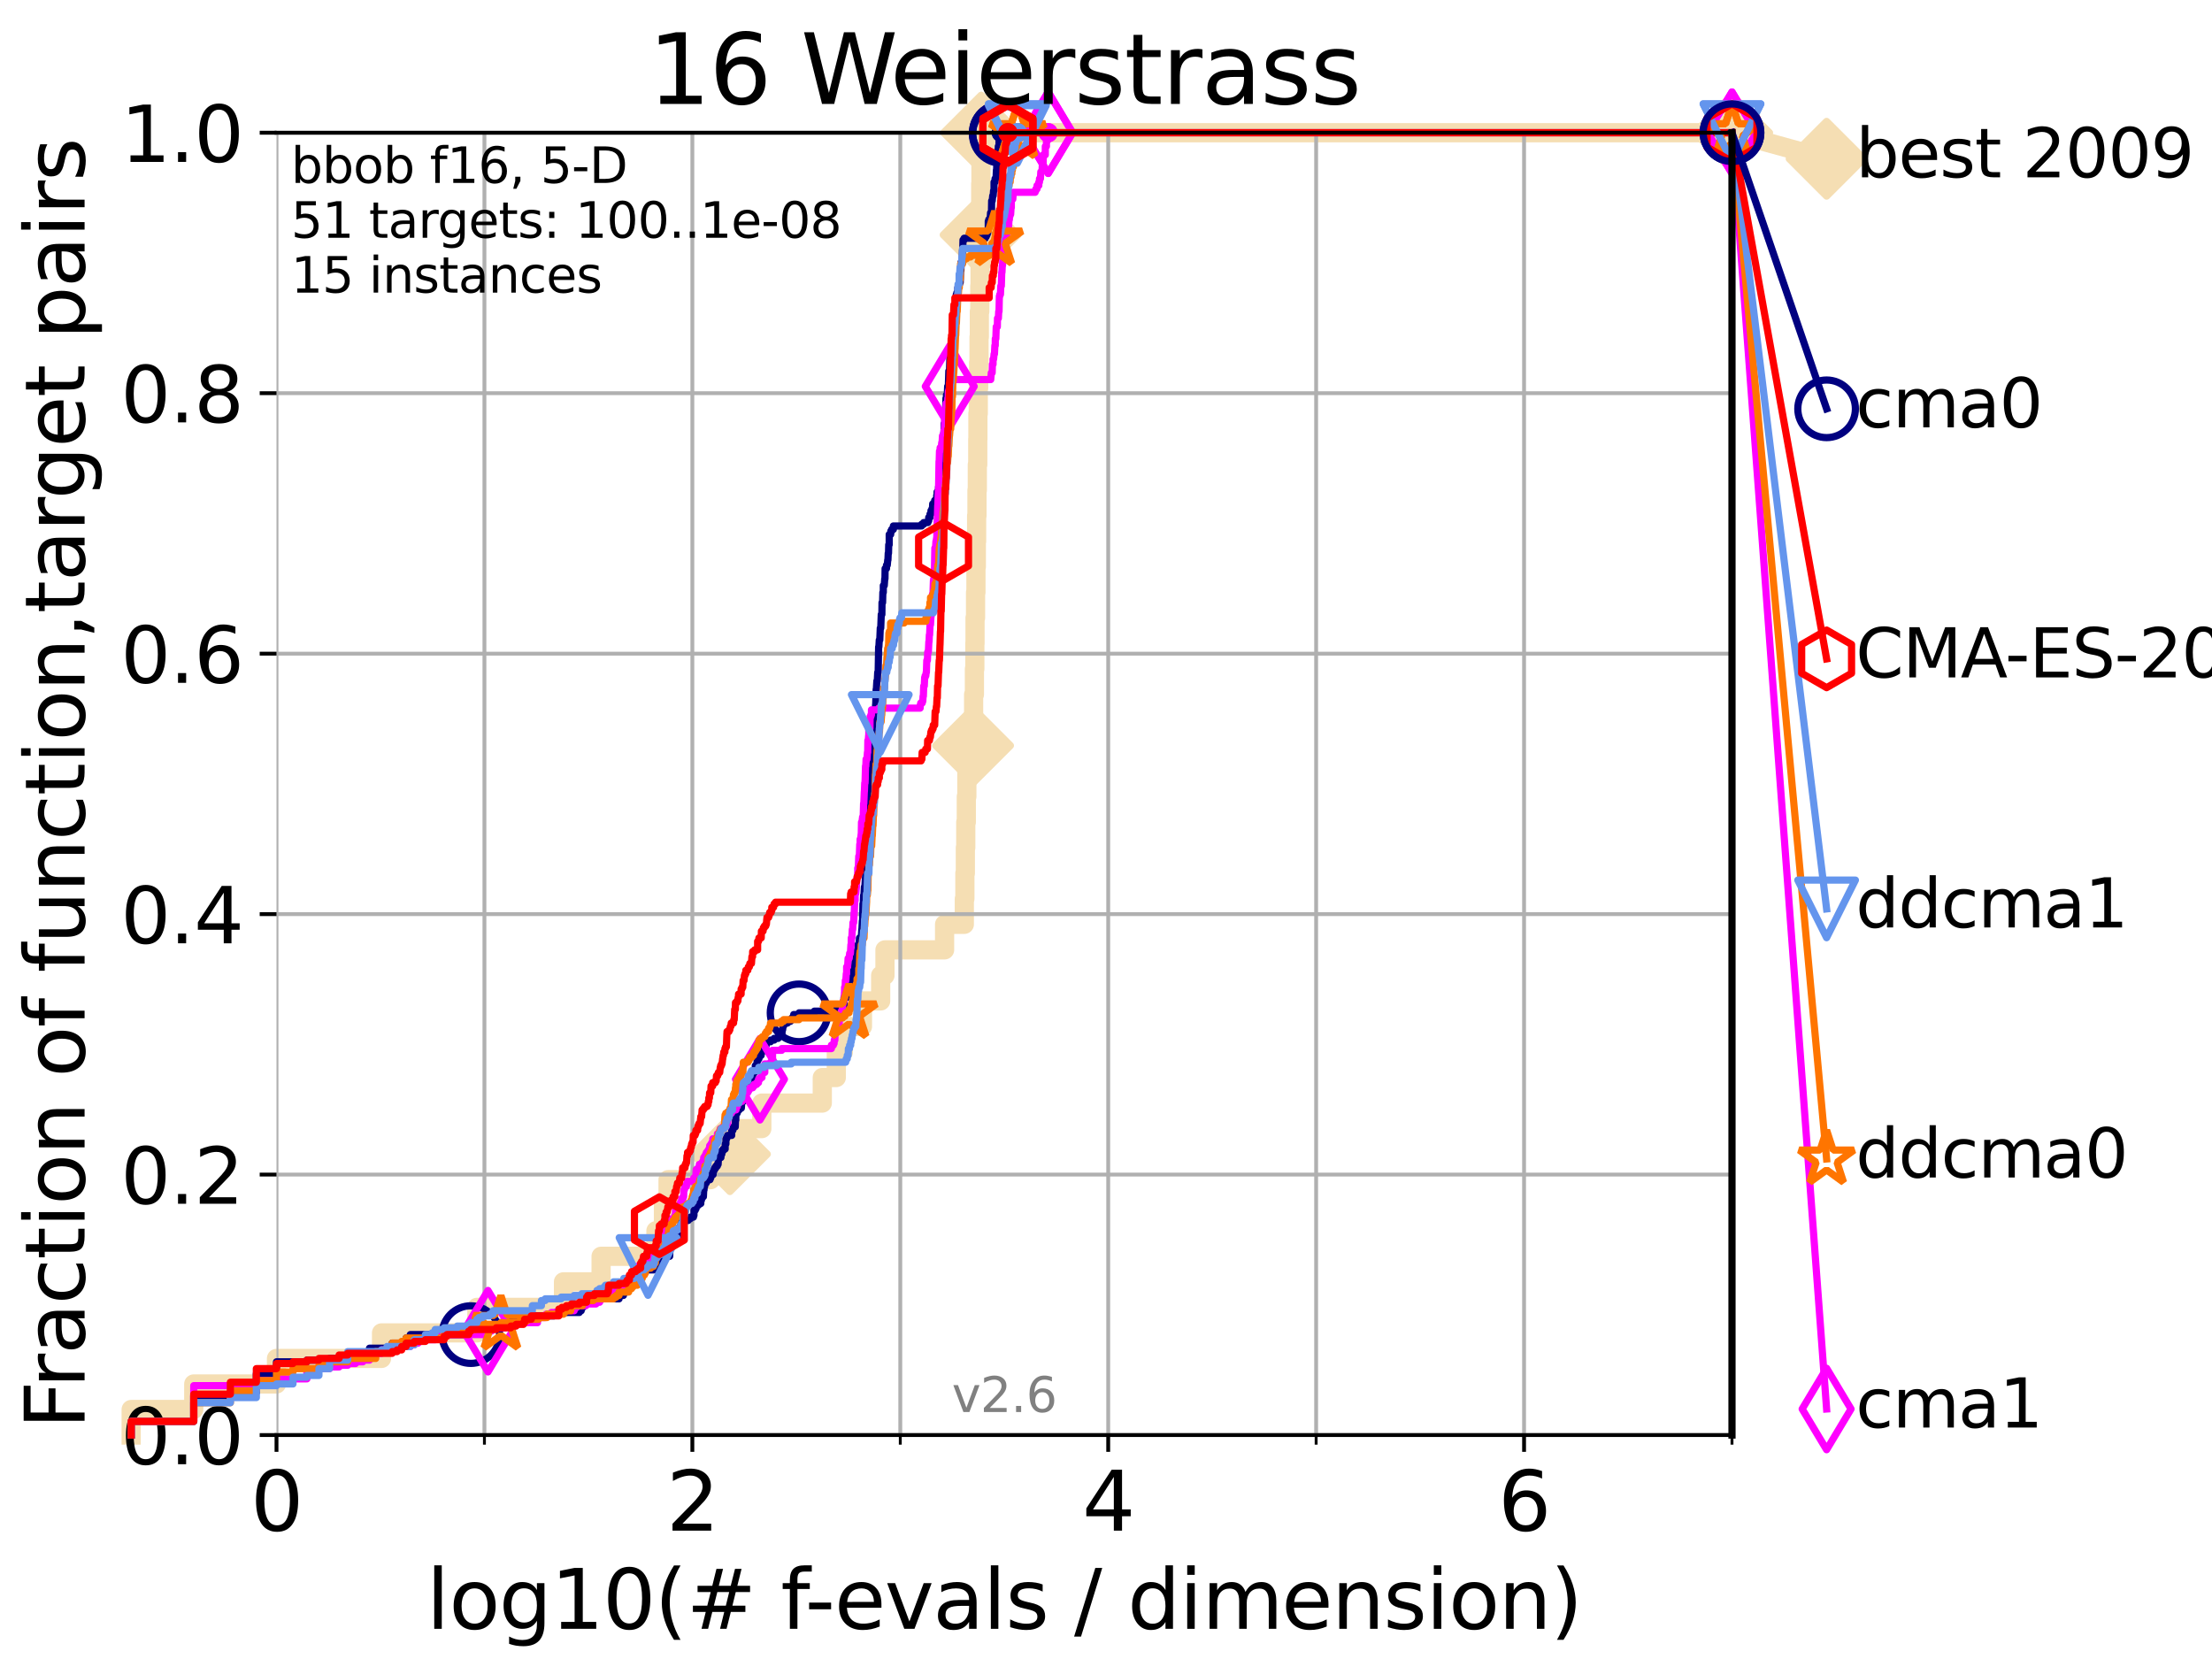 <?xml version="1.0" encoding="utf-8" standalone="no"?>
<!DOCTYPE svg PUBLIC "-//W3C//DTD SVG 1.1//EN"
  "http://www.w3.org/Graphics/SVG/1.1/DTD/svg11.dtd">
<svg xmlns:xlink="http://www.w3.org/1999/xlink" width="460.8pt" height="345.6pt" viewBox="0 0 460.8 345.6" xmlns="http://www.w3.org/2000/svg" version="1.1">
 <defs>
  <style type="text/css">*{stroke-linejoin: round; stroke-linecap: butt}</style>
 </defs>
 <g id="figure_1">
  <g id="patch_1">
   <path d="M 0 345.6 
L 460.8 345.6 
L 460.8 0 
L 0 0 
z
" style="fill: #ffffff"/>
  </g>
  <g id="axes_1">
   <g id="patch_2">
    <path d="M 57.6 298.944 
L 360.806 298.944 
L 360.806 27.648 
L 57.6 27.648 
z
" style="fill: #ffffff"/>
   </g>
   <g id="line2d_1">
    <path d="M 27.324 298.944 
L 27.324 293.624 
L 40.363 293.624 
L 40.363 288.305 
L 57.6 288.305 
L 57.6 282.985 
L 79.481 282.985 
L 79.481 277.666 
L 99.347 277.666 
L 99.347 272.346 
L 117.384 272.346 
L 117.384 267.027 
L 125.219 267.027 
L 125.219 261.707 
L 136.641 261.707 
L 136.641 256.388 
L 138.207 256.388 
L 138.207 251.068 
L 139.167 251.068 
L 139.167 245.749 
L 148.033 245.749 
L 148.033 240.429 
L 152.057 240.429 
L 152.057 235.11 
L 158.7 235.11 
L 158.7 229.79 
L 171.298 229.79 
L 171.298 224.471 
L 174.218 224.471 
L 174.218 219.151 
L 175.688 219.151 
L 175.688 213.832 
L 179.666 213.832 
L 179.666 208.512 
L 183.46 208.512 
L 183.46 203.192 
L 184.355 203.192 
L 184.355 197.873 
L 196.776 197.873 
L 196.776 192.553 
L 200.889 192.553 
L 200.889 187.234 
L 201.003 187.234 
L 201.003 181.914 
L 201.102 181.914 
L 201.102 176.595 
L 201.185 176.595 
L 201.185 171.275 
L 201.299 171.275 
L 201.299 165.956 
L 201.411 165.956 
L 201.411 160.636 
L 202.705 160.636 
L 202.705 155.317 
L 202.77 155.317 
L 202.77 149.997 
L 202.822 149.997 
L 202.822 144.678 
L 202.987 144.678 
L 202.987 139.358 
L 203.076 139.358 
L 203.076 134.039 
L 203.117 134.039 
L 203.117 128.719 
L 203.224 128.719 
L 203.224 123.4 
L 203.307 123.4 
L 203.307 118.08 
L 203.39 118.08 
L 203.39 112.76 
L 203.448 112.76 
L 203.448 107.441 
L 203.521 107.441 
L 203.521 102.121 
L 203.593 102.121 
L 203.593 96.802 
L 203.684 96.802 
L 203.684 91.482 
L 203.714 91.482 
L 203.714 86.163 
L 203.792 86.163 
L 203.792 80.843 
L 203.868 80.843 
L 203.868 75.524 
L 203.949 75.524 
L 203.949 70.204 
L 204.015 70.204 
L 204.015 64.885 
L 204.11 64.885 
L 204.11 59.565 
L 204.163 59.565 
L 204.163 54.246 
L 204.219 54.246 
L 204.219 48.926 
L 204.278 48.926 
L 204.278 43.607 
L 204.302 43.607 
L 204.302 38.287 
L 204.352 38.287 
L 204.352 32.968 
L 204.41 32.968 
L 204.41 27.648 
L 360.806 27.648 
" style="fill: none; stroke: #f5deb3; stroke-width: 4; stroke-linecap: square"/>
   </g>
   <g id="line2d_2">
    <defs>
     <path id="m4097deb777" d="M -0 7.778 
L 7.778 0 
L 0 -7.778 
L -7.778 -0 
z
" style="stroke: #f5deb3; stroke-width: 1.5; stroke-linejoin: miter"/>
    </defs>
    <g>
     <use xlink:href="#m4097deb777" x="152.057" y="240.429" style="fill: #f5deb3; stroke: #f5deb3; stroke-width: 1.5; stroke-linejoin: miter"/>
     <use xlink:href="#m4097deb777" x="202.705" y="155.317" style="fill: #f5deb3; stroke: #f5deb3; stroke-width: 1.5; stroke-linejoin: miter"/>
     <use xlink:href="#m4097deb777" x="204.278" y="48.926" style="fill: #f5deb3; stroke: #f5deb3; stroke-width: 1.5; stroke-linejoin: miter"/>
     <use xlink:href="#m4097deb777" x="204.41" y="27.648" style="fill: #f5deb3; stroke: #f5deb3; stroke-width: 1.5; stroke-linejoin: miter"/>
     <use xlink:href="#m4097deb777" x="204.41" y="27.648" style="fill: #f5deb3; stroke: #f5deb3; stroke-width: 1.5; stroke-linejoin: miter"/>
     <use xlink:href="#m4097deb777" x="360.806" y="27.648" style="fill: #f5deb3; stroke: #f5deb3; stroke-width: 1.5; stroke-linejoin: miter"/>
    </g>
   </g>
   <g id="line2d_3">
    <path style="fill: none; stroke: #f5deb3; stroke-width: 4; stroke-linecap: square"/>
    <g/>
   </g>
   <g id="line2d_4">
    <path d="M 360.806 27.648 
L 380.515 33.074 
" style="fill: none; stroke: #f5deb3; stroke-width: 4; stroke-linecap: square"/>
    <g>
     <use xlink:href="#m4097deb777" x="360.806" y="27.648" style="fill: #f5deb3; stroke: #f5deb3; stroke-width: 1.5; stroke-linejoin: miter"/>
     <use xlink:href="#m4097deb777" x="380.515" y="33.074" style="fill: #f5deb3; stroke: #f5deb3; stroke-width: 1.5; stroke-linejoin: miter"/>
    </g>
   </g>
   <g id="matplotlib.axis_1">
    <g id="xtick_1">
     <g id="line2d_5">
      <path d="M 57.6 298.944 
L 57.6 27.648 
" clip-path="url(#pb6afff6d51)" style="fill: none; stroke: #b0b0b0; stroke-width: 0.8; stroke-linecap: square"/>
     </g>
     <g id="line2d_6">
      <defs>
       <path id="mcbcc3e5cab" d="M 0 0 
L 0 3.5 
" style="stroke: #000000; stroke-width: 0.8"/>
      </defs>
      <g>
       <use xlink:href="#mcbcc3e5cab" x="57.6" y="298.944" style="stroke: #000000; stroke-width: 0.8"/>
      </g>
     </g>
     <g id="text_1">
      <!-- 0 -->
      <g transform="translate(52.192 318.861)scale(0.17 -0.17)">
       <defs>
        <path id="DejaVuSans-30" d="M 2034 4250 
Q 1547 4250 1301 3770 
Q 1056 3291 1056 2328 
Q 1056 1369 1301 889 
Q 1547 409 2034 409 
Q 2525 409 2770 889 
Q 3016 1369 3016 2328 
Q 3016 3291 2770 3770 
Q 2525 4250 2034 4250 
z
M 2034 4750 
Q 2819 4750 3233 4129 
Q 3647 3509 3647 2328 
Q 3647 1150 3233 529 
Q 2819 -91 2034 -91 
Q 1250 -91 836 529 
Q 422 1150 422 2328 
Q 422 3509 836 4129 
Q 1250 4750 2034 4750 
z
" transform="scale(0.016)"/>
       </defs>
       <use xlink:href="#DejaVuSans-30"/>
      </g>
     </g>
    </g>
    <g id="xtick_2">
     <g id="line2d_7">
      <path d="M 144.23 298.944 
L 144.23 27.648 
" clip-path="url(#pb6afff6d51)" style="fill: none; stroke: #b0b0b0; stroke-width: 0.8; stroke-linecap: square"/>
     </g>
     <g id="line2d_8">
      <g>
       <use xlink:href="#mcbcc3e5cab" x="144.23" y="298.944" style="stroke: #000000; stroke-width: 0.8"/>
      </g>
     </g>
     <g id="text_2">
      <!-- 2 -->
      <g transform="translate(138.822 318.861)scale(0.17 -0.17)">
       <defs>
        <path id="DejaVuSans-32" d="M 1228 531 
L 3431 531 
L 3431 0 
L 469 0 
L 469 531 
Q 828 903 1448 1529 
Q 2069 2156 2228 2338 
Q 2531 2678 2651 2914 
Q 2772 3150 2772 3378 
Q 2772 3750 2511 3984 
Q 2250 4219 1831 4219 
Q 1534 4219 1204 4116 
Q 875 4013 500 3803 
L 500 4441 
Q 881 4594 1212 4672 
Q 1544 4750 1819 4750 
Q 2544 4750 2975 4387 
Q 3406 4025 3406 3419 
Q 3406 3131 3298 2873 
Q 3191 2616 2906 2266 
Q 2828 2175 2409 1742 
Q 1991 1309 1228 531 
z
" transform="scale(0.016)"/>
       </defs>
       <use xlink:href="#DejaVuSans-32"/>
      </g>
     </g>
    </g>
    <g id="xtick_3">
     <g id="line2d_9">
      <path d="M 230.861 298.944 
L 230.861 27.648 
" clip-path="url(#pb6afff6d51)" style="fill: none; stroke: #b0b0b0; stroke-width: 0.8; stroke-linecap: square"/>
     </g>
     <g id="line2d_10">
      <g>
       <use xlink:href="#mcbcc3e5cab" x="230.861" y="298.944" style="stroke: #000000; stroke-width: 0.8"/>
      </g>
     </g>
     <g id="text_3">
      <!-- 4 -->
      <g transform="translate(225.453 318.861)scale(0.17 -0.17)">
       <defs>
        <path id="DejaVuSans-34" d="M 2419 4116 
L 825 1625 
L 2419 1625 
L 2419 4116 
z
M 2253 4666 
L 3047 4666 
L 3047 1625 
L 3713 1625 
L 3713 1100 
L 3047 1100 
L 3047 0 
L 2419 0 
L 2419 1100 
L 313 1100 
L 313 1709 
L 2253 4666 
z
" transform="scale(0.016)"/>
       </defs>
       <use xlink:href="#DejaVuSans-34"/>
      </g>
     </g>
    </g>
    <g id="xtick_4">
     <g id="line2d_11">
      <path d="M 317.491 298.944 
L 317.491 27.648 
" clip-path="url(#pb6afff6d51)" style="fill: none; stroke: #b0b0b0; stroke-width: 0.8; stroke-linecap: square"/>
     </g>
     <g id="line2d_12">
      <g>
       <use xlink:href="#mcbcc3e5cab" x="317.491" y="298.944" style="stroke: #000000; stroke-width: 0.8"/>
      </g>
     </g>
     <g id="text_4">
      <!-- 6 -->
      <g transform="translate(312.083 318.861)scale(0.17 -0.17)">
       <defs>
        <path id="DejaVuSans-36" d="M 2113 2584 
Q 1688 2584 1439 2293 
Q 1191 2003 1191 1497 
Q 1191 994 1439 701 
Q 1688 409 2113 409 
Q 2538 409 2786 701 
Q 3034 994 3034 1497 
Q 3034 2003 2786 2293 
Q 2538 2584 2113 2584 
z
M 3366 4563 
L 3366 3988 
Q 3128 4100 2886 4159 
Q 2644 4219 2406 4219 
Q 1781 4219 1451 3797 
Q 1122 3375 1075 2522 
Q 1259 2794 1537 2939 
Q 1816 3084 2150 3084 
Q 2853 3084 3261 2657 
Q 3669 2231 3669 1497 
Q 3669 778 3244 343 
Q 2819 -91 2113 -91 
Q 1303 -91 875 529 
Q 447 1150 447 2328 
Q 447 3434 972 4092 
Q 1497 4750 2381 4750 
Q 2619 4750 2861 4703 
Q 3103 4656 3366 4563 
z
" transform="scale(0.016)"/>
       </defs>
       <use xlink:href="#DejaVuSans-36"/>
      </g>
     </g>
    </g>
    <g id="xtick_5">
     <g id="line2d_13">
      <path d="M 100.915 298.944 
L 100.915 27.648 
" clip-path="url(#pb6afff6d51)" style="fill: none; stroke: #b0b0b0; stroke-width: 0.8; stroke-linecap: square"/>
     </g>
     <g id="line2d_14">
      <defs>
       <path id="m8294f41d68" d="M 0 0 
L 0 2 
" style="stroke: #000000; stroke-width: 0.6"/>
      </defs>
      <g>
       <use xlink:href="#m8294f41d68" x="100.915" y="298.944" style="stroke: #000000; stroke-width: 0.6"/>
      </g>
     </g>
    </g>
    <g id="xtick_6">
     <g id="line2d_15">
      <path d="M 187.546 298.944 
L 187.546 27.648 
" clip-path="url(#pb6afff6d51)" style="fill: none; stroke: #b0b0b0; stroke-width: 0.8; stroke-linecap: square"/>
     </g>
     <g id="line2d_16">
      <g>
       <use xlink:href="#m8294f41d68" x="187.546" y="298.944" style="stroke: #000000; stroke-width: 0.6"/>
      </g>
     </g>
    </g>
    <g id="xtick_7">
     <g id="line2d_17">
      <path d="M 274.176 298.944 
L 274.176 27.648 
" clip-path="url(#pb6afff6d51)" style="fill: none; stroke: #b0b0b0; stroke-width: 0.8; stroke-linecap: square"/>
     </g>
     <g id="line2d_18">
      <g>
       <use xlink:href="#m8294f41d68" x="274.176" y="298.944" style="stroke: #000000; stroke-width: 0.6"/>
      </g>
     </g>
    </g>
    <g id="xtick_8">
     <g id="line2d_19">
      <path d="M 360.806 298.944 
L 360.806 27.648 
" clip-path="url(#pb6afff6d51)" style="fill: none; stroke: #b0b0b0; stroke-width: 0.8; stroke-linecap: square"/>
     </g>
     <g id="line2d_20">
      <g>
       <use xlink:href="#m8294f41d68" x="360.806" y="298.944" style="stroke: #000000; stroke-width: 0.6"/>
      </g>
     </g>
    </g>
    <g id="text_5">
     <!-- log10(# f-evals / dimension) -->
     <g transform="translate(88.823 339.314)scale(0.17 -0.17)">
      <defs>
       <path id="DejaVuSans-6c" d="M 603 4863 
L 1178 4863 
L 1178 0 
L 603 0 
L 603 4863 
z
" transform="scale(0.016)"/>
       <path id="DejaVuSans-6f" d="M 1959 3097 
Q 1497 3097 1228 2736 
Q 959 2375 959 1747 
Q 959 1119 1226 758 
Q 1494 397 1959 397 
Q 2419 397 2687 759 
Q 2956 1122 2956 1747 
Q 2956 2369 2687 2733 
Q 2419 3097 1959 3097 
z
M 1959 3584 
Q 2709 3584 3137 3096 
Q 3566 2609 3566 1747 
Q 3566 888 3137 398 
Q 2709 -91 1959 -91 
Q 1206 -91 779 398 
Q 353 888 353 1747 
Q 353 2609 779 3096 
Q 1206 3584 1959 3584 
z
" transform="scale(0.016)"/>
       <path id="DejaVuSans-67" d="M 2906 1791 
Q 2906 2416 2648 2759 
Q 2391 3103 1925 3103 
Q 1463 3103 1205 2759 
Q 947 2416 947 1791 
Q 947 1169 1205 825 
Q 1463 481 1925 481 
Q 2391 481 2648 825 
Q 2906 1169 2906 1791 
z
M 3481 434 
Q 3481 -459 3084 -895 
Q 2688 -1331 1869 -1331 
Q 1566 -1331 1297 -1286 
Q 1028 -1241 775 -1147 
L 775 -588 
Q 1028 -725 1275 -790 
Q 1522 -856 1778 -856 
Q 2344 -856 2625 -561 
Q 2906 -266 2906 331 
L 2906 616 
Q 2728 306 2450 153 
Q 2172 0 1784 0 
Q 1141 0 747 490 
Q 353 981 353 1791 
Q 353 2603 747 3093 
Q 1141 3584 1784 3584 
Q 2172 3584 2450 3431 
Q 2728 3278 2906 2969 
L 2906 3500 
L 3481 3500 
L 3481 434 
z
" transform="scale(0.016)"/>
       <path id="DejaVuSans-31" d="M 794 531 
L 1825 531 
L 1825 4091 
L 703 3866 
L 703 4441 
L 1819 4666 
L 2450 4666 
L 2450 531 
L 3481 531 
L 3481 0 
L 794 0 
L 794 531 
z
" transform="scale(0.016)"/>
       <path id="DejaVuSans-28" d="M 1984 4856 
Q 1566 4138 1362 3434 
Q 1159 2731 1159 2009 
Q 1159 1288 1364 580 
Q 1569 -128 1984 -844 
L 1484 -844 
Q 1016 -109 783 600 
Q 550 1309 550 2009 
Q 550 2706 781 3412 
Q 1013 4119 1484 4856 
L 1984 4856 
z
" transform="scale(0.016)"/>
       <path id="DejaVuSans-23" d="M 3272 2816 
L 2363 2816 
L 2100 1772 
L 3016 1772 
L 3272 2816 
z
M 2803 4594 
L 2478 3297 
L 3391 3297 
L 3719 4594 
L 4219 4594 
L 3897 3297 
L 4872 3297 
L 4872 2816 
L 3775 2816 
L 3519 1772 
L 4513 1772 
L 4513 1294 
L 3397 1294 
L 3072 0 
L 2572 0 
L 2894 1294 
L 1978 1294 
L 1656 0 
L 1153 0 
L 1478 1294 
L 494 1294 
L 494 1772 
L 1594 1772 
L 1856 2816 
L 850 2816 
L 850 3297 
L 1978 3297 
L 2297 4594 
L 2803 4594 
z
" transform="scale(0.016)"/>
       <path id="DejaVuSans-20" transform="scale(0.016)"/>
       <path id="DejaVuSans-66" d="M 2375 4863 
L 2375 4384 
L 1825 4384 
Q 1516 4384 1395 4259 
Q 1275 4134 1275 3809 
L 1275 3500 
L 2222 3500 
L 2222 3053 
L 1275 3053 
L 1275 0 
L 697 0 
L 697 3053 
L 147 3053 
L 147 3500 
L 697 3500 
L 697 3744 
Q 697 4328 969 4595 
Q 1241 4863 1831 4863 
L 2375 4863 
z
" transform="scale(0.016)"/>
       <path id="DejaVuSans-2d" d="M 313 2009 
L 1997 2009 
L 1997 1497 
L 313 1497 
L 313 2009 
z
" transform="scale(0.016)"/>
       <path id="DejaVuSans-65" d="M 3597 1894 
L 3597 1613 
L 953 1613 
Q 991 1019 1311 708 
Q 1631 397 2203 397 
Q 2534 397 2845 478 
Q 3156 559 3463 722 
L 3463 178 
Q 3153 47 2828 -22 
Q 2503 -91 2169 -91 
Q 1331 -91 842 396 
Q 353 884 353 1716 
Q 353 2575 817 3079 
Q 1281 3584 2069 3584 
Q 2775 3584 3186 3129 
Q 3597 2675 3597 1894 
z
M 3022 2063 
Q 3016 2534 2758 2815 
Q 2500 3097 2075 3097 
Q 1594 3097 1305 2825 
Q 1016 2553 972 2059 
L 3022 2063 
z
" transform="scale(0.016)"/>
       <path id="DejaVuSans-76" d="M 191 3500 
L 800 3500 
L 1894 563 
L 2988 3500 
L 3597 3500 
L 2284 0 
L 1503 0 
L 191 3500 
z
" transform="scale(0.016)"/>
       <path id="DejaVuSans-61" d="M 2194 1759 
Q 1497 1759 1228 1600 
Q 959 1441 959 1056 
Q 959 750 1161 570 
Q 1363 391 1709 391 
Q 2188 391 2477 730 
Q 2766 1069 2766 1631 
L 2766 1759 
L 2194 1759 
z
M 3341 1997 
L 3341 0 
L 2766 0 
L 2766 531 
Q 2569 213 2275 61 
Q 1981 -91 1556 -91 
Q 1019 -91 701 211 
Q 384 513 384 1019 
Q 384 1609 779 1909 
Q 1175 2209 1959 2209 
L 2766 2209 
L 2766 2266 
Q 2766 2663 2505 2880 
Q 2244 3097 1772 3097 
Q 1472 3097 1187 3025 
Q 903 2953 641 2809 
L 641 3341 
Q 956 3463 1253 3523 
Q 1550 3584 1831 3584 
Q 2591 3584 2966 3190 
Q 3341 2797 3341 1997 
z
" transform="scale(0.016)"/>
       <path id="DejaVuSans-73" d="M 2834 3397 
L 2834 2853 
Q 2591 2978 2328 3040 
Q 2066 3103 1784 3103 
Q 1356 3103 1142 2972 
Q 928 2841 928 2578 
Q 928 2378 1081 2264 
Q 1234 2150 1697 2047 
L 1894 2003 
Q 2506 1872 2764 1633 
Q 3022 1394 3022 966 
Q 3022 478 2636 193 
Q 2250 -91 1575 -91 
Q 1294 -91 989 -36 
Q 684 19 347 128 
L 347 722 
Q 666 556 975 473 
Q 1284 391 1588 391 
Q 1994 391 2212 530 
Q 2431 669 2431 922 
Q 2431 1156 2273 1281 
Q 2116 1406 1581 1522 
L 1381 1569 
Q 847 1681 609 1914 
Q 372 2147 372 2553 
Q 372 3047 722 3315 
Q 1072 3584 1716 3584 
Q 2034 3584 2315 3537 
Q 2597 3491 2834 3397 
z
" transform="scale(0.016)"/>
       <path id="DejaVuSans-2f" d="M 1625 4666 
L 2156 4666 
L 531 -594 
L 0 -594 
L 1625 4666 
z
" transform="scale(0.016)"/>
       <path id="DejaVuSans-64" d="M 2906 2969 
L 2906 4863 
L 3481 4863 
L 3481 0 
L 2906 0 
L 2906 525 
Q 2725 213 2448 61 
Q 2172 -91 1784 -91 
Q 1150 -91 751 415 
Q 353 922 353 1747 
Q 353 2572 751 3078 
Q 1150 3584 1784 3584 
Q 2172 3584 2448 3432 
Q 2725 3281 2906 2969 
z
M 947 1747 
Q 947 1113 1208 752 
Q 1469 391 1925 391 
Q 2381 391 2643 752 
Q 2906 1113 2906 1747 
Q 2906 2381 2643 2742 
Q 2381 3103 1925 3103 
Q 1469 3103 1208 2742 
Q 947 2381 947 1747 
z
" transform="scale(0.016)"/>
       <path id="DejaVuSans-69" d="M 603 3500 
L 1178 3500 
L 1178 0 
L 603 0 
L 603 3500 
z
M 603 4863 
L 1178 4863 
L 1178 4134 
L 603 4134 
L 603 4863 
z
" transform="scale(0.016)"/>
       <path id="DejaVuSans-6d" d="M 3328 2828 
Q 3544 3216 3844 3400 
Q 4144 3584 4550 3584 
Q 5097 3584 5394 3201 
Q 5691 2819 5691 2113 
L 5691 0 
L 5113 0 
L 5113 2094 
Q 5113 2597 4934 2840 
Q 4756 3084 4391 3084 
Q 3944 3084 3684 2787 
Q 3425 2491 3425 1978 
L 3425 0 
L 2847 0 
L 2847 2094 
Q 2847 2600 2669 2842 
Q 2491 3084 2119 3084 
Q 1678 3084 1418 2786 
Q 1159 2488 1159 1978 
L 1159 0 
L 581 0 
L 581 3500 
L 1159 3500 
L 1159 2956 
Q 1356 3278 1631 3431 
Q 1906 3584 2284 3584 
Q 2666 3584 2933 3390 
Q 3200 3197 3328 2828 
z
" transform="scale(0.016)"/>
       <path id="DejaVuSans-6e" d="M 3513 2113 
L 3513 0 
L 2938 0 
L 2938 2094 
Q 2938 2591 2744 2837 
Q 2550 3084 2163 3084 
Q 1697 3084 1428 2787 
Q 1159 2491 1159 1978 
L 1159 0 
L 581 0 
L 581 3500 
L 1159 3500 
L 1159 2956 
Q 1366 3272 1645 3428 
Q 1925 3584 2291 3584 
Q 2894 3584 3203 3211 
Q 3513 2838 3513 2113 
z
" transform="scale(0.016)"/>
       <path id="DejaVuSans-29" d="M 513 4856 
L 1013 4856 
Q 1481 4119 1714 3412 
Q 1947 2706 1947 2009 
Q 1947 1309 1714 600 
Q 1481 -109 1013 -844 
L 513 -844 
Q 928 -128 1133 580 
Q 1338 1288 1338 2009 
Q 1338 2731 1133 3434 
Q 928 4138 513 4856 
z
" transform="scale(0.016)"/>
      </defs>
      <use xlink:href="#DejaVuSans-6c"/>
      <use xlink:href="#DejaVuSans-6f" x="27.783"/>
      <use xlink:href="#DejaVuSans-67" x="88.965"/>
      <use xlink:href="#DejaVuSans-31" x="152.441"/>
      <use xlink:href="#DejaVuSans-30" x="216.064"/>
      <use xlink:href="#DejaVuSans-28" x="279.688"/>
      <use xlink:href="#DejaVuSans-23" x="318.701"/>
      <use xlink:href="#DejaVuSans-20" x="402.49"/>
      <use xlink:href="#DejaVuSans-66" x="434.277"/>
      <use xlink:href="#DejaVuSans-2d" x="463.982"/>
      <use xlink:href="#DejaVuSans-65" x="500.066"/>
      <use xlink:href="#DejaVuSans-76" x="561.59"/>
      <use xlink:href="#DejaVuSans-61" x="620.77"/>
      <use xlink:href="#DejaVuSans-6c" x="682.049"/>
      <use xlink:href="#DejaVuSans-73" x="709.832"/>
      <use xlink:href="#DejaVuSans-20" x="761.932"/>
      <use xlink:href="#DejaVuSans-2f" x="793.719"/>
      <use xlink:href="#DejaVuSans-20" x="827.41"/>
      <use xlink:href="#DejaVuSans-64" x="859.197"/>
      <use xlink:href="#DejaVuSans-69" x="922.674"/>
      <use xlink:href="#DejaVuSans-6d" x="950.457"/>
      <use xlink:href="#DejaVuSans-65" x="1047.869"/>
      <use xlink:href="#DejaVuSans-6e" x="1109.393"/>
      <use xlink:href="#DejaVuSans-73" x="1172.771"/>
      <use xlink:href="#DejaVuSans-69" x="1224.871"/>
      <use xlink:href="#DejaVuSans-6f" x="1252.654"/>
      <use xlink:href="#DejaVuSans-6e" x="1313.836"/>
      <use xlink:href="#DejaVuSans-29" x="1377.215"/>
     </g>
    </g>
   </g>
   <g id="matplotlib.axis_2">
    <g id="ytick_1">
     <g id="line2d_21">
      <path d="M 57.6 298.944 
L 360.806 298.944 
" clip-path="url(#pb6afff6d51)" style="fill: none; stroke: #b0b0b0; stroke-width: 0.8; stroke-linecap: square"/>
     </g>
     <g id="line2d_22">
      <defs>
       <path id="m49b87f58fb" d="M 0 0 
L -3.5 0 
" style="stroke: #000000; stroke-width: 0.8"/>
      </defs>
      <g>
       <use xlink:href="#m49b87f58fb" x="57.6" y="298.944" style="stroke: #000000; stroke-width: 0.8"/>
      </g>
     </g>
     <g id="text_6">
      <!-- 0.0 -->
      <g transform="translate(25.155 305.023)scale(0.16 -0.16)">
       <defs>
        <path id="DejaVuSans-2e" d="M 684 794 
L 1344 794 
L 1344 0 
L 684 0 
L 684 794 
z
" transform="scale(0.016)"/>
       </defs>
       <use xlink:href="#DejaVuSans-30"/>
       <use xlink:href="#DejaVuSans-2e" x="63.623"/>
       <use xlink:href="#DejaVuSans-30" x="95.41"/>
      </g>
     </g>
    </g>
    <g id="ytick_2">
     <g id="line2d_23">
      <path d="M 57.6 244.685 
L 360.806 244.685 
" clip-path="url(#pb6afff6d51)" style="fill: none; stroke: #b0b0b0; stroke-width: 0.8; stroke-linecap: square"/>
     </g>
     <g id="line2d_24">
      <g>
       <use xlink:href="#m49b87f58fb" x="57.6" y="244.685" style="stroke: #000000; stroke-width: 0.8"/>
      </g>
     </g>
     <g id="text_7">
      <!-- 0.2 -->
      <g transform="translate(25.155 250.764)scale(0.16 -0.16)">
       <use xlink:href="#DejaVuSans-30"/>
       <use xlink:href="#DejaVuSans-2e" x="63.623"/>
       <use xlink:href="#DejaVuSans-32" x="95.41"/>
      </g>
     </g>
    </g>
    <g id="ytick_3">
     <g id="line2d_25">
      <path d="M 57.6 190.426 
L 360.806 190.426 
" clip-path="url(#pb6afff6d51)" style="fill: none; stroke: #b0b0b0; stroke-width: 0.8; stroke-linecap: square"/>
     </g>
     <g id="line2d_26">
      <g>
       <use xlink:href="#m49b87f58fb" x="57.6" y="190.426" style="stroke: #000000; stroke-width: 0.8"/>
      </g>
     </g>
     <g id="text_8">
      <!-- 0.4 -->
      <g transform="translate(25.155 196.504)scale(0.16 -0.16)">
       <use xlink:href="#DejaVuSans-30"/>
       <use xlink:href="#DejaVuSans-2e" x="63.623"/>
       <use xlink:href="#DejaVuSans-34" x="95.41"/>
      </g>
     </g>
    </g>
    <g id="ytick_4">
     <g id="line2d_27">
      <path d="M 57.6 136.166 
L 360.806 136.166 
" clip-path="url(#pb6afff6d51)" style="fill: none; stroke: #b0b0b0; stroke-width: 0.8; stroke-linecap: square"/>
     </g>
     <g id="line2d_28">
      <g>
       <use xlink:href="#m49b87f58fb" x="57.6" y="136.166" style="stroke: #000000; stroke-width: 0.8"/>
      </g>
     </g>
     <g id="text_9">
      <!-- 0.6 -->
      <g transform="translate(25.155 142.245)scale(0.16 -0.16)">
       <use xlink:href="#DejaVuSans-30"/>
       <use xlink:href="#DejaVuSans-2e" x="63.623"/>
       <use xlink:href="#DejaVuSans-36" x="95.41"/>
      </g>
     </g>
    </g>
    <g id="ytick_5">
     <g id="line2d_29">
      <path d="M 57.6 81.907 
L 360.806 81.907 
" clip-path="url(#pb6afff6d51)" style="fill: none; stroke: #b0b0b0; stroke-width: 0.8; stroke-linecap: square"/>
     </g>
     <g id="line2d_30">
      <g>
       <use xlink:href="#m49b87f58fb" x="57.6" y="81.907" style="stroke: #000000; stroke-width: 0.8"/>
      </g>
     </g>
     <g id="text_10">
      <!-- 0.8 -->
      <g transform="translate(25.155 87.986)scale(0.16 -0.16)">
       <defs>
        <path id="DejaVuSans-38" d="M 2034 2216 
Q 1584 2216 1326 1975 
Q 1069 1734 1069 1313 
Q 1069 891 1326 650 
Q 1584 409 2034 409 
Q 2484 409 2743 651 
Q 3003 894 3003 1313 
Q 3003 1734 2745 1975 
Q 2488 2216 2034 2216 
z
M 1403 2484 
Q 997 2584 770 2862 
Q 544 3141 544 3541 
Q 544 4100 942 4425 
Q 1341 4750 2034 4750 
Q 2731 4750 3128 4425 
Q 3525 4100 3525 3541 
Q 3525 3141 3298 2862 
Q 3072 2584 2669 2484 
Q 3125 2378 3379 2068 
Q 3634 1759 3634 1313 
Q 3634 634 3220 271 
Q 2806 -91 2034 -91 
Q 1263 -91 848 271 
Q 434 634 434 1313 
Q 434 1759 690 2068 
Q 947 2378 1403 2484 
z
M 1172 3481 
Q 1172 3119 1398 2916 
Q 1625 2713 2034 2713 
Q 2441 2713 2670 2916 
Q 2900 3119 2900 3481 
Q 2900 3844 2670 4047 
Q 2441 4250 2034 4250 
Q 1625 4250 1398 4047 
Q 1172 3844 1172 3481 
z
" transform="scale(0.016)"/>
       </defs>
       <use xlink:href="#DejaVuSans-30"/>
       <use xlink:href="#DejaVuSans-2e" x="63.623"/>
       <use xlink:href="#DejaVuSans-38" x="95.41"/>
      </g>
     </g>
    </g>
    <g id="ytick_6">
     <g id="line2d_31">
      <path d="M 57.6 27.648 
L 360.806 27.648 
" clip-path="url(#pb6afff6d51)" style="fill: none; stroke: #b0b0b0; stroke-width: 0.8; stroke-linecap: square"/>
     </g>
     <g id="line2d_32">
      <g>
       <use xlink:href="#m49b87f58fb" x="57.6" y="27.648" style="stroke: #000000; stroke-width: 0.8"/>
      </g>
     </g>
     <g id="text_11">
      <!-- 1.0 -->
      <g transform="translate(25.155 33.727)scale(0.16 -0.16)">
       <use xlink:href="#DejaVuSans-31"/>
       <use xlink:href="#DejaVuSans-2e" x="63.623"/>
       <use xlink:href="#DejaVuSans-30" x="95.41"/>
      </g>
     </g>
    </g>
    <g id="text_12">
     <!-- Fraction of function,target pairs -->
     <g transform="translate(17.62 297.681)rotate(-90)scale(0.17 -0.17)">
      <defs>
       <path id="DejaVuSans-46" d="M 628 4666 
L 3309 4666 
L 3309 4134 
L 1259 4134 
L 1259 2759 
L 3109 2759 
L 3109 2228 
L 1259 2228 
L 1259 0 
L 628 0 
L 628 4666 
z
" transform="scale(0.016)"/>
       <path id="DejaVuSans-72" d="M 2631 2963 
Q 2534 3019 2420 3045 
Q 2306 3072 2169 3072 
Q 1681 3072 1420 2755 
Q 1159 2438 1159 1844 
L 1159 0 
L 581 0 
L 581 3500 
L 1159 3500 
L 1159 2956 
Q 1341 3275 1631 3429 
Q 1922 3584 2338 3584 
Q 2397 3584 2469 3576 
Q 2541 3569 2628 3553 
L 2631 2963 
z
" transform="scale(0.016)"/>
       <path id="DejaVuSans-63" d="M 3122 3366 
L 3122 2828 
Q 2878 2963 2633 3030 
Q 2388 3097 2138 3097 
Q 1578 3097 1268 2742 
Q 959 2388 959 1747 
Q 959 1106 1268 751 
Q 1578 397 2138 397 
Q 2388 397 2633 464 
Q 2878 531 3122 666 
L 3122 134 
Q 2881 22 2623 -34 
Q 2366 -91 2075 -91 
Q 1284 -91 818 406 
Q 353 903 353 1747 
Q 353 2603 823 3093 
Q 1294 3584 2113 3584 
Q 2378 3584 2631 3529 
Q 2884 3475 3122 3366 
z
" transform="scale(0.016)"/>
       <path id="DejaVuSans-74" d="M 1172 4494 
L 1172 3500 
L 2356 3500 
L 2356 3053 
L 1172 3053 
L 1172 1153 
Q 1172 725 1289 603 
Q 1406 481 1766 481 
L 2356 481 
L 2356 0 
L 1766 0 
Q 1100 0 847 248 
Q 594 497 594 1153 
L 594 3053 
L 172 3053 
L 172 3500 
L 594 3500 
L 594 4494 
L 1172 4494 
z
" transform="scale(0.016)"/>
       <path id="DejaVuSans-75" d="M 544 1381 
L 544 3500 
L 1119 3500 
L 1119 1403 
Q 1119 906 1312 657 
Q 1506 409 1894 409 
Q 2359 409 2629 706 
Q 2900 1003 2900 1516 
L 2900 3500 
L 3475 3500 
L 3475 0 
L 2900 0 
L 2900 538 
Q 2691 219 2414 64 
Q 2138 -91 1772 -91 
Q 1169 -91 856 284 
Q 544 659 544 1381 
z
M 1991 3584 
L 1991 3584 
z
" transform="scale(0.016)"/>
       <path id="DejaVuSans-2c" d="M 750 794 
L 1409 794 
L 1409 256 
L 897 -744 
L 494 -744 
L 750 256 
L 750 794 
z
" transform="scale(0.016)"/>
       <path id="DejaVuSans-70" d="M 1159 525 
L 1159 -1331 
L 581 -1331 
L 581 3500 
L 1159 3500 
L 1159 2969 
Q 1341 3281 1617 3432 
Q 1894 3584 2278 3584 
Q 2916 3584 3314 3078 
Q 3713 2572 3713 1747 
Q 3713 922 3314 415 
Q 2916 -91 2278 -91 
Q 1894 -91 1617 61 
Q 1341 213 1159 525 
z
M 3116 1747 
Q 3116 2381 2855 2742 
Q 2594 3103 2138 3103 
Q 1681 3103 1420 2742 
Q 1159 2381 1159 1747 
Q 1159 1113 1420 752 
Q 1681 391 2138 391 
Q 2594 391 2855 752 
Q 3116 1113 3116 1747 
z
" transform="scale(0.016)"/>
      </defs>
      <use xlink:href="#DejaVuSans-46"/>
      <use xlink:href="#DejaVuSans-72" x="50.27"/>
      <use xlink:href="#DejaVuSans-61" x="91.383"/>
      <use xlink:href="#DejaVuSans-63" x="152.662"/>
      <use xlink:href="#DejaVuSans-74" x="207.643"/>
      <use xlink:href="#DejaVuSans-69" x="246.852"/>
      <use xlink:href="#DejaVuSans-6f" x="274.635"/>
      <use xlink:href="#DejaVuSans-6e" x="335.816"/>
      <use xlink:href="#DejaVuSans-20" x="399.195"/>
      <use xlink:href="#DejaVuSans-6f" x="430.982"/>
      <use xlink:href="#DejaVuSans-66" x="492.164"/>
      <use xlink:href="#DejaVuSans-20" x="527.369"/>
      <use xlink:href="#DejaVuSans-66" x="559.156"/>
      <use xlink:href="#DejaVuSans-75" x="594.361"/>
      <use xlink:href="#DejaVuSans-6e" x="657.74"/>
      <use xlink:href="#DejaVuSans-63" x="721.119"/>
      <use xlink:href="#DejaVuSans-74" x="776.1"/>
      <use xlink:href="#DejaVuSans-69" x="815.309"/>
      <use xlink:href="#DejaVuSans-6f" x="843.092"/>
      <use xlink:href="#DejaVuSans-6e" x="904.273"/>
      <use xlink:href="#DejaVuSans-2c" x="967.652"/>
      <use xlink:href="#DejaVuSans-74" x="999.439"/>
      <use xlink:href="#DejaVuSans-61" x="1038.648"/>
      <use xlink:href="#DejaVuSans-72" x="1099.928"/>
      <use xlink:href="#DejaVuSans-67" x="1139.291"/>
      <use xlink:href="#DejaVuSans-65" x="1202.768"/>
      <use xlink:href="#DejaVuSans-74" x="1264.291"/>
      <use xlink:href="#DejaVuSans-20" x="1303.5"/>
      <use xlink:href="#DejaVuSans-70" x="1335.287"/>
      <use xlink:href="#DejaVuSans-61" x="1398.764"/>
      <use xlink:href="#DejaVuSans-69" x="1460.043"/>
      <use xlink:href="#DejaVuSans-72" x="1487.826"/>
      <use xlink:href="#DejaVuSans-73" x="1528.939"/>
     </g>
    </g>
   </g>
   <g id="line2d_33">
    <defs>
     <path id="m0cbfc8be7a" d="M 0 1.5 
C 0.398 1.5 0.779 1.342 1.061 1.061 
C 1.342 0.779 1.5 0.398 1.5 0 
C 1.5 -0.398 1.342 -0.779 1.061 -1.061 
C 0.779 -1.342 0.398 -1.5 0 -1.5 
C -0.398 -1.5 -0.779 -1.342 -1.061 -1.061 
C -1.342 -0.779 -1.5 -0.398 -1.5 0 
C -1.5 0.398 -1.342 0.779 -1.061 1.061 
C -0.779 1.342 -0.398 1.5 0 1.5 
z
" style="stroke: #f5deb3"/>
    </defs>
    <g>
     <use xlink:href="#m0cbfc8be7a" x="204.41" y="27.648" style="fill: #f5deb3; stroke: #f5deb3"/>
     <use xlink:href="#m0cbfc8be7a" x="204.41" y="27.648" style="fill: #f5deb3; stroke: #f5deb3"/>
    </g>
   </g>
   <g id="line2d_34">
    <defs>
     <path id="m317e7e1b6e" d="M 0 1.5 
C 0.398 1.5 0.779 1.342 1.061 1.061 
C 1.342 0.779 1.5 0.398 1.5 0 
C 1.5 -0.398 1.342 -0.779 1.061 -1.061 
C 0.779 -1.342 0.398 -1.5 0 -1.5 
C -0.398 -1.5 -0.779 -1.342 -1.061 -1.061 
C -1.342 -0.779 -1.5 -0.398 -1.5 0 
C -1.5 0.398 -1.342 0.779 -1.061 1.061 
C -0.779 1.342 -0.398 1.5 0 1.5 
z
" style="stroke: #000080"/>
    </defs>
    <g>
     <use xlink:href="#m317e7e1b6e" x="208.596" y="27.648" style="fill: #000080; stroke: #000080"/>
     <use xlink:href="#m317e7e1b6e" x="208.596" y="27.648" style="fill: #000080; stroke: #000080"/>
    </g>
   </g>
   <g id="line2d_35">
    <path d="M 27.324 298.944 
L 27.324 296.107 
L 40.363 296.107 
L 40.363 290.787 
L 47.991 290.787 
L 47.991 290.078 
L 53.402 290.078 
L 53.402 286.177 
L 57.6 286.177 
L 57.6 283.695 
L 63.93 283.695 
L 63.93 283.34 
L 68.657 283.34 
L 68.657 282.985 
L 70.639 282.985 
L 70.639 282.631 
L 74.069 282.631 
L 74.069 282.276 
L 76.969 282.276 
L 76.969 280.858 
L 81.696 280.858 
L 81.696 279.794 
L 84.596 279.794 
L 84.596 278.73 
L 85.471 278.73 
L 85.471 278.021 
L 98.078 278.021 
L 98.078 277.666 
L 100.535 277.666 
L 100.535 277.311 
L 101.653 277.311 
L 101.653 276.957 
L 102.708 276.957 
L 102.708 276.602 
L 103.707 276.602 
L 103.707 275.538 
L 105.851 275.538 
L 105.851 275.183 
L 106.699 275.183 
L 106.699 274.474 
L 109.52 274.474 
L 109.52 274.12 
L 115.402 274.12 
L 115.402 273.765 
L 115.747 273.765 
L 115.747 273.41 
L 120.683 273.41 
L 120.683 273.056 
L 121.073 273.056 
L 121.073 272.346 
L 121.456 272.346 
L 121.456 271.282 
L 123.714 271.282 
L 123.714 270.573 
L 128.957 270.573 
L 128.957 269.864 
L 129.866 269.864 
L 129.866 269.509 
L 130.027 269.509 
L 130.027 268.8 
L 130.187 268.8 
L 130.187 268.445 
L 131.341 268.445 
L 131.341 267.736 
L 131.564 267.736 
L 131.564 267.381 
L 132.287 267.381 
L 132.287 266.672 
L 132.639 266.672 
L 132.639 266.318 
L 133.39 266.318 
L 133.457 265.254 
L 133.722 265.254 
L 133.722 264.544 
L 136.184 264.544 
L 136.242 263.835 
L 136.641 263.835 
L 136.641 263.48 
L 137.735 263.48 
L 137.841 262.062 
L 138.051 262.062 
L 138.051 261.707 
L 139.508 261.707 
L 139.605 258.87 
L 139.748 258.87 
L 139.748 258.516 
L 140.451 258.516 
L 140.451 258.161 
L 140.725 258.161 
L 140.725 257.806 
L 141.129 257.806 
L 141.129 257.452 
L 141.261 257.452 
L 141.261 256.742 
L 141.393 256.742 
L 141.48 255.678 
L 141.868 255.678 
L 141.868 254.615 
L 142.248 254.615 
L 142.248 254.26 
L 143.345 254.26 
L 143.345 253.905 
L 143.773 253.905 
L 143.773 253.551 
L 144.455 253.551 
L 144.455 253.196 
L 144.566 253.196 
L 144.566 252.132 
L 144.823 252.132 
L 144.823 251.778 
L 145.004 251.778 
L 145.04 251.068 
L 145.503 251.068 
L 145.503 250.714 
L 145.989 250.714 
L 145.989 250.004 
L 146.126 250.004 
L 146.227 249.295 
L 146.53 249.295 
L 146.596 247.877 
L 146.662 247.877 
L 146.695 247.167 
L 146.794 247.167 
L 146.794 246.458 
L 147.119 246.458 
L 147.119 246.103 
L 147.312 246.103 
L 147.312 245.749 
L 147.909 245.749 
L 147.909 245.394 
L 148.063 245.394 
L 148.063 245.039 
L 148.186 245.039 
L 148.186 244.685 
L 148.548 244.685 
L 148.548 243.976 
L 148.697 243.976 
L 148.697 243.621 
L 148.904 243.621 
L 148.904 243.266 
L 149.137 243.266 
L 149.137 242.912 
L 149.425 242.912 
L 149.425 242.557 
L 149.595 242.557 
L 149.68 241.138 
L 150.18 241.138 
L 150.235 240.429 
L 150.371 240.429 
L 150.371 239.72 
L 150.667 239.72 
L 150.667 239.365 
L 151.064 239.365 
L 151.064 238.301 
L 151.22 238.301 
L 151.22 237.237 
L 151.375 237.237 
L 151.375 236.883 
L 151.554 236.883 
L 151.554 236.528 
L 152.426 236.528 
L 152.426 235.464 
L 152.668 235.464 
L 152.764 234.755 
L 153.166 234.755 
L 153.212 233.336 
L 153.282 233.336 
L 153.306 231.918 
L 153.559 231.918 
L 153.559 231.563 
L 153.696 231.563 
L 153.696 231.209 
L 153.99 231.209 
L 153.99 230.854 
L 154.432 230.854 
L 154.541 229.435 
L 154.865 229.435 
L 154.865 229.081 
L 155.035 229.081 
L 155.035 228.726 
L 155.225 228.726 
L 155.267 226.953 
L 155.371 226.953 
L 155.371 226.598 
L 155.619 226.598 
L 155.619 226.244 
L 156.364 226.244 
L 156.364 225.889 
L 156.541 225.889 
L 156.58 224.471 
L 156.774 224.471 
L 156.813 223.761 
L 156.928 223.761 
L 156.928 223.407 
L 157.213 223.407 
L 157.213 222.697 
L 157.345 222.697 
L 157.345 221.988 
L 157.624 221.988 
L 157.734 220.924 
L 157.88 220.924 
L 157.88 220.57 
L 158.098 220.57 
L 158.098 220.215 
L 158.223 220.215 
L 158.223 219.86 
L 158.56 219.86 
L 158.595 219.151 
L 158.804 219.151 
L 158.804 218.796 
L 158.942 218.796 
L 158.994 218.087 
L 159.284 218.087 
L 159.284 217.733 
L 159.619 217.733 
L 159.619 217.378 
L 159.734 217.378 
L 159.734 217.023 
L 160.51 217.023 
L 160.51 216.669 
L 161.271 216.669 
L 161.271 216.314 
L 162.103 216.314 
L 162.103 215.959 
L 162.349 215.959 
L 162.349 215.25 
L 162.915 215.25 
L 162.915 214.541 
L 163.026 214.541 
L 163.123 213.832 
L 163.192 213.832 
L 163.192 213.477 
L 163.397 213.477 
L 163.397 213.122 
L 164.051 213.122 
L 164.051 212.768 
L 164.657 212.768 
L 164.657 212.413 
L 164.972 212.413 
L 164.972 212.058 
L 165.245 212.058 
L 165.343 211.349 
L 166.461 211.349 
L 166.461 210.994 
L 169.648 210.994 
L 169.648 210.64 
L 174.18 210.64 
L 174.18 210.285 
L 174.544 210.285 
L 174.544 209.931 
L 175.316 209.931 
L 175.316 209.576 
L 175.814 209.576 
L 175.814 207.803 
L 176.408 207.803 
L 176.408 206.739 
L 176.965 206.739 
L 176.965 206.384 
L 177.116 206.384 
L 177.162 205.675 
L 177.272 205.675 
L 177.324 204.256 
L 177.486 204.256 
L 177.556 202.838 
L 177.601 202.838 
L 177.703 202.129 
L 178.011 202.129 
L 178.111 200.355 
L 178.21 200.355 
L 178.266 199.646 
L 178.401 199.646 
L 178.462 198.937 
L 178.535 198.937 
L 178.632 197.873 
L 178.728 197.873 
L 178.728 196.809 
L 178.949 196.809 
L 179.05 195.39 
L 179.425 195.39 
L 179.529 193.617 
L 179.552 193.617 
L 179.643 191.844 
L 179.695 191.844 
L 179.763 188.298 
L 179.848 188.298 
L 179.899 186.525 
L 179.978 186.525 
L 180.068 184.751 
L 180.169 184.751 
L 180.274 182.978 
L 180.307 182.978 
L 180.351 180.496 
L 180.439 180.496 
L 180.522 178.723 
L 180.571 178.723 
L 180.679 176.595 
L 180.723 176.595 
L 180.814 174.467 
L 180.847 174.467 
L 180.911 173.403 
L 180.97 173.403 
L 181.071 171.275 
L 181.098 171.275 
L 181.103 170.211 
L 181.23 170.211 
L 181.335 165.956 
L 181.345 165.956 
L 181.387 164.892 
L 181.506 164.892 
L 181.61 162.409 
L 181.631 162.409 
L 181.682 159.218 
L 181.82 159.218 
L 181.876 156.735 
L 181.942 156.735 
L 182.048 152.834 
L 182.058 152.834 
L 182.149 152.125 
L 182.179 152.125 
L 182.289 148.933 
L 182.309 148.933 
L 182.403 146.805 
L 182.423 146.805 
L 182.521 143.614 
L 182.56 143.614 
L 182.668 141.841 
L 182.76 141.841 
L 182.843 140.067 
L 182.939 140.067 
L 183.035 134.748 
L 183.087 134.748 
L 183.168 133.329 
L 183.277 133.329 
L 183.376 130.847 
L 183.474 130.847 
L 183.582 128.01 
L 183.711 128.01 
L 183.739 125.527 
L 183.858 125.527 
L 183.913 123.4 
L 184.009 123.4 
L 184.009 121.981 
L 184.207 121.981 
L 184.306 120.562 
L 184.355 120.562 
L 184.386 118.435 
L 184.673 118.435 
L 184.673 117.725 
L 184.835 117.725 
L 184.93 116.661 
L 184.973 116.661 
L 185.034 115.243 
L 185.094 115.243 
L 185.137 113.47 
L 185.239 113.47 
L 185.239 111.342 
L 185.543 111.342 
L 185.572 110.633 
L 185.755 110.633 
L 185.755 110.278 
L 186.103 110.278 
L 186.103 109.569 
L 191.991 109.569 
L 191.991 109.214 
L 192.423 109.214 
L 192.423 108.859 
L 193.305 108.859 
L 193.305 108.505 
L 193.465 108.505 
L 193.465 107.796 
L 193.74 107.796 
L 193.74 107.086 
L 193.942 107.086 
L 193.942 106.377 
L 194.126 106.377 
L 194.126 106.022 
L 194.242 106.022 
L 194.3 104.958 
L 194.631 104.958 
L 194.711 104.249 
L 195.083 104.249 
L 195.138 103.185 
L 195.208 103.185 
L 195.208 102.476 
L 195.482 102.476 
L 195.528 101.412 
L 195.71 101.412 
L 195.812 99.284 
L 195.858 99.284 
L 195.865 98.22 
L 195.973 98.22 
L 195.985 97.511 
L 196.119 97.511 
L 196.229 95.029 
L 196.281 95.029 
L 196.314 92.192 
L 196.427 92.192 
L 196.537 91.482 
L 196.544 91.482 
L 196.63 90.064 
L 196.674 90.064 
L 196.674 88.291 
L 196.813 88.291 
L 196.909 86.517 
L 196.952 86.517 
L 197.059 82.971 
L 197.17 82.971 
L 197.17 82.262 
L 197.343 82.262 
L 197.414 80.489 
L 197.554 80.489 
L 197.655 77.297 
L 197.798 77.297 
L 197.889 74.105 
L 197.963 74.105 
L 197.963 73.751 
L 198.088 73.751 
L 198.193 72.687 
L 198.255 72.687 
L 198.287 71.623 
L 198.38 71.623 
L 198.412 69.85 
L 198.498 69.85 
L 198.609 67.367 
L 198.796 67.367 
L 198.827 65.594 
L 199.029 65.594 
L 199.086 64.175 
L 199.159 64.175 
L 199.214 61.338 
L 199.329 61.338 
L 199.329 60.984 
L 199.535 60.984 
L 199.535 59.92 
L 199.762 59.92 
L 199.789 59.211 
L 199.885 59.211 
L 199.885 58.856 
L 200.031 58.856 
L 200.101 56.373 
L 200.174 56.373 
L 200.222 54.6 
L 200.447 54.6 
L 200.507 52.118 
L 200.562 52.118 
L 200.611 49.99 
L 200.839 49.99 
L 200.839 49.635 
L 205.245 49.635 
L 205.245 49.281 
L 205.458 49.281 
L 205.458 48.926 
L 205.621 48.926 
L 205.621 48.571 
L 205.759 48.571 
L 205.782 47.862 
L 205.873 47.862 
L 205.873 46.089 
L 205.985 46.089 
L 205.985 45.734 
L 206.252 45.734 
L 206.354 44.316 
L 206.538 44.316 
L 206.581 41.833 
L 206.699 41.833 
L 206.8 40.77 
L 206.901 40.77 
L 206.979 39.706 
L 207.068 39.706 
L 207.075 37.932 
L 207.287 37.932 
L 207.287 37.223 
L 207.491 37.223 
L 207.569 35.45 
L 207.611 35.45 
L 207.664 34.031 
L 207.789 34.031 
L 207.89 31.194 
L 207.96 31.194 
L 207.966 30.485 
L 208.115 30.485 
L 208.115 29.067 
L 208.297 29.067 
L 208.297 28.357 
L 208.586 28.357 
L 208.596 27.648 
L 360.806 27.648 
L 360.806 27.648 
" style="fill: none; stroke: #000080; stroke-width: 1.5; stroke-linecap: square"/>
   </g>
   <g id="line2d_36">
    <defs>
     <path id="m945df048c8" d="M 0 6 
C 1.591 6 3.117 5.368 4.243 4.243 
C 5.368 3.117 6 1.591 6 0 
C 6 -1.591 5.368 -3.117 4.243 -4.243 
C 3.117 -5.368 1.591 -6 0 -6 
C -1.591 -6 -3.117 -5.368 -4.243 -4.243 
C -5.368 -3.117 -6 -1.591 -6 0 
C -6 1.591 -5.368 3.117 -4.243 4.243 
C -3.117 5.368 -1.591 6 0 6 
z
" style="stroke: #000080; stroke-width: 1.5"/>
    </defs>
    <g>
     <use xlink:href="#m945df048c8" x="98.078" y="278.021" style="fill-opacity: 0; stroke: #000080; stroke-width: 1.5"/>
     <use xlink:href="#m945df048c8" x="166.461" y="210.994" style="fill-opacity: 0; stroke: #000080; stroke-width: 1.5"/>
     <use xlink:href="#m945df048c8" x="208.596" y="28.003" style="fill-opacity: 0; stroke: #000080; stroke-width: 1.5"/>
     <use xlink:href="#m945df048c8" x="208.596" y="27.648" style="fill-opacity: 0; stroke: #000080; stroke-width: 1.5"/>
     <use xlink:href="#m945df048c8" x="208.596" y="27.648" style="fill-opacity: 0; stroke: #000080; stroke-width: 1.5"/>
     <use xlink:href="#m945df048c8" x="360.806" y="27.648" style="fill-opacity: 0; stroke: #000080; stroke-width: 1.5"/>
    </g>
   </g>
   <g id="line2d_37">
    <path style="fill: none; stroke: #000080; stroke-width: 1.5; stroke-linecap: square"/>
    <g/>
   </g>
   <g id="line2d_38">
    <defs>
     <path id="m6e8296b44b" d="M 0 1.5 
C 0.398 1.5 0.779 1.342 1.061 1.061 
C 1.342 0.779 1.5 0.398 1.5 0 
C 1.5 -0.398 1.342 -0.779 1.061 -1.061 
C 0.779 -1.342 0.398 -1.5 0 -1.5 
C -0.398 -1.5 -0.779 -1.342 -1.061 -1.061 
C -1.342 -0.779 -1.5 -0.398 -1.5 0 
C -1.5 0.398 -1.342 0.779 -1.061 1.061 
C -0.779 1.342 -0.398 1.5 0 1.5 
z
" style="stroke: #ff00ff"/>
    </defs>
    <g>
     <use xlink:href="#m6e8296b44b" x="218.356" y="27.648" style="fill: #ff00ff; stroke: #ff00ff"/>
     <use xlink:href="#m6e8296b44b" x="218.356" y="27.648" style="fill: #ff00ff; stroke: #ff00ff"/>
    </g>
   </g>
   <g id="line2d_39">
    <path d="M 27.324 298.944 
L 27.324 296.107 
L 40.363 296.107 
L 40.363 288.66 
L 47.991 288.66 
L 47.991 288.305 
L 53.402 288.305 
L 53.402 287.596 
L 57.6 287.596 
L 57.6 287.241 
L 63.93 287.241 
L 63.93 285.468 
L 66.441 285.468 
L 66.441 285.113 
L 68.657 285.113 
L 68.657 284.759 
L 70.639 284.759 
L 70.639 284.404 
L 72.432 284.404 
L 72.432 284.049 
L 74.069 284.049 
L 74.069 283.695 
L 75.575 283.695 
L 75.575 283.34 
L 76.969 283.34 
L 76.969 282.276 
L 78.267 282.276 
L 78.267 281.922 
L 79.481 281.922 
L 79.481 281.212 
L 80.621 281.212 
L 80.621 280.858 
L 81.696 280.858 
L 81.696 280.503 
L 85.471 280.503 
L 85.471 280.148 
L 86.307 280.148 
L 86.307 279.794 
L 87.108 279.794 
L 87.108 279.084 
L 90.668 279.084 
L 90.668 278.021 
L 101.288 278.021 
L 101.288 277.666 
L 101.653 277.666 
L 101.653 277.311 
L 102.363 277.311 
L 102.363 276.602 
L 105.263 276.602 
L 105.263 275.893 
L 106.974 275.893 
L 106.974 275.538 
L 111.972 275.538 
L 111.972 274.474 
L 113.574 274.474 
L 113.574 274.12 
L 113.765 274.12 
L 113.765 273.765 
L 114.872 273.765 
L 114.872 273.41 
L 117.068 273.41 
L 117.068 273.056 
L 119.6 273.056 
L 119.6 272.701 
L 119.739 272.701 
L 119.739 272.346 
L 120.149 272.346 
L 120.149 271.992 
L 122.077 271.992 
L 122.077 271.637 
L 124.156 271.637 
L 124.156 271.282 
L 124.907 271.282 
L 124.907 270.928 
L 125.116 270.928 
L 125.116 270.573 
L 126.421 270.573 
L 126.421 270.219 
L 126.709 270.219 
L 126.709 269.509 
L 127.366 269.509 
L 127.366 269.155 
L 127.731 269.155 
L 127.731 268.8 
L 128.354 268.8 
L 128.354 268.091 
L 130.888 268.091 
L 130.888 267.736 
L 131.637 267.736 
L 131.711 266.672 
L 131.857 266.672 
L 131.857 266.318 
L 132.001 266.318 
L 132.001 265.963 
L 132.145 265.963 
L 132.145 265.254 
L 132.778 265.254 
L 132.778 263.835 
L 133.256 263.835 
L 133.256 263.48 
L 134.368 263.48 
L 134.368 263.126 
L 134.87 263.126 
L 134.87 262.062 
L 135.776 262.062 
L 135.776 261.353 
L 136.127 261.353 
L 136.127 260.998 
L 136.471 260.998 
L 136.471 260.643 
L 136.865 260.643 
L 136.975 259.579 
L 137.196 259.579 
L 137.305 258.87 
L 137.413 258.87 
L 137.413 258.516 
L 137.628 258.516 
L 137.735 256.742 
L 138.566 256.742 
L 138.566 255.678 
L 138.969 255.678 
L 138.969 255.324 
L 139.556 255.324 
L 139.605 254.615 
L 139.796 254.615 
L 139.844 253.905 
L 140.497 253.905 
L 140.589 253.196 
L 140.725 253.196 
L 140.725 252.132 
L 141.084 252.132 
L 141.173 251.423 
L 141.349 251.423 
L 141.349 251.068 
L 141.74 251.068 
L 141.783 250.359 
L 141.996 250.359 
L 141.996 249.65 
L 142.29 249.65 
L 142.29 249.295 
L 142.415 249.295 
L 142.456 247.877 
L 142.58 247.877 
L 142.662 247.167 
L 142.986 247.167 
L 143.066 246.458 
L 143.146 246.458 
L 143.146 246.103 
L 144.492 246.103 
L 144.529 245.394 
L 144.932 245.394 
L 145.04 243.621 
L 145.433 243.621 
L 145.433 243.266 
L 145.643 243.266 
L 145.678 242.557 
L 146.194 242.557 
L 146.194 242.202 
L 146.429 242.202 
L 146.429 241.848 
L 146.563 241.848 
L 146.596 241.138 
L 146.827 241.138 
L 146.827 240.784 
L 147.022 240.784 
L 147.022 240.429 
L 147.152 240.429 
L 147.152 240.075 
L 147.439 240.075 
L 147.439 239.72 
L 147.66 239.72 
L 147.66 239.365 
L 147.785 239.365 
L 147.847 238.656 
L 148.094 238.656 
L 148.094 238.301 
L 148.307 238.301 
L 148.307 237.947 
L 148.458 237.947 
L 148.488 237.237 
L 149.396 237.237 
L 149.453 236.174 
L 149.848 236.174 
L 149.931 235.464 
L 150.042 235.464 
L 150.042 235.11 
L 150.56 235.11 
L 150.56 234.755 
L 151.246 234.755 
L 151.246 234.046 
L 151.58 234.046 
L 151.681 232.273 
L 152.008 232.273 
L 152.008 231.918 
L 152.377 231.918 
L 152.377 231.563 
L 152.62 231.563 
L 152.62 231.209 
L 153.329 231.209 
L 153.421 230.499 
L 153.605 230.499 
L 153.651 229.79 
L 153.99 229.79 
L 153.99 229.435 
L 154.607 229.435 
L 154.607 229.081 
L 154.736 229.081 
L 154.801 228.017 
L 155.077 228.017 
L 155.077 227.662 
L 155.742 227.662 
L 155.742 227.308 
L 155.945 227.308 
L 155.945 226.953 
L 156.166 226.953 
L 156.166 226.598 
L 156.813 226.598 
L 156.813 226.244 
L 157.1 226.244 
L 157.1 225.889 
L 157.642 225.889 
L 157.642 225.534 
L 158.007 225.534 
L 158.007 224.825 
L 158.312 224.825 
L 158.312 224.471 
L 158.735 224.471 
L 158.735 223.407 
L 159.317 223.407 
L 159.317 221.634 
L 160.51 221.634 
L 160.51 221.279 
L 160.933 221.279 
L 160.933 218.796 
L 162.845 218.796 
L 162.845 218.442 
L 173.19 218.442 
L 173.19 217.733 
L 173.605 217.733 
L 173.605 217.378 
L 173.762 217.378 
L 173.785 216.669 
L 173.918 216.669 
L 173.988 214.541 
L 174.317 214.541 
L 174.317 214.186 
L 174.619 214.186 
L 174.649 213.122 
L 174.835 213.122 
L 174.835 212.058 
L 174.997 212.058 
L 174.997 211.704 
L 175.208 211.704 
L 175.273 210.64 
L 175.424 210.64 
L 175.517 209.576 
L 175.539 209.576 
L 175.61 208.867 
L 175.673 208.867 
L 175.673 208.512 
L 175.828 208.512 
L 175.919 206.739 
L 175.94 206.739 
L 175.94 205.675 
L 176.065 205.675 
L 176.1 204.256 
L 176.203 204.256 
L 176.299 202.838 
L 176.368 202.838 
L 176.368 201.419 
L 176.571 201.419 
L 176.672 199.646 
L 176.899 199.646 
L 176.998 198.582 
L 177.162 198.582 
L 177.259 196.809 
L 177.324 196.809 
L 177.337 195.39 
L 177.453 195.39 
L 177.55 193.617 
L 177.626 193.617 
L 177.69 192.199 
L 177.823 192.199 
L 177.93 190.071 
L 177.961 190.071 
L 178.061 187.589 
L 178.136 187.589 
L 178.136 186.17 
L 178.266 186.17 
L 178.37 185.106 
L 178.382 185.106 
L 178.492 182.978 
L 178.565 182.978 
L 178.662 181.914 
L 178.68 181.914 
L 178.68 180.85 
L 178.8 180.85 
L 178.896 178.368 
L 179.015 178.368 
L 179.103 175.886 
L 179.18 175.886 
L 179.18 174.822 
L 179.291 174.822 
L 179.396 173.758 
L 179.419 173.758 
L 179.465 171.275 
L 179.569 171.275 
L 179.643 170.566 
L 179.683 170.566 
L 179.683 170.211 
L 179.82 170.211 
L 179.899 167.374 
L 179.95 167.374 
L 180.051 164.892 
L 180.068 164.892 
L 180.141 163.119 
L 180.202 163.119 
L 180.307 159.572 
L 180.368 159.572 
L 180.418 158.154 
L 180.609 158.154 
L 180.701 156.735 
L 180.755 156.735 
L 180.788 154.253 
L 180.868 154.253 
L 180.959 153.189 
L 180.986 153.189 
L 180.986 151.77 
L 181.224 151.77 
L 181.266 149.288 
L 181.418 149.288 
L 181.418 148.933 
L 181.532 148.933 
L 181.543 147.869 
L 183.059 147.869 
L 183.059 147.515 
L 191.683 147.515 
L 191.722 146.805 
L 191.803 146.805 
L 191.803 146.451 
L 192.113 146.451 
L 192.113 146.096 
L 192.231 146.096 
L 192.295 145.032 
L 192.353 145.032 
L 192.426 142.904 
L 192.545 142.904 
L 192.625 141.131 
L 192.72 141.131 
L 192.72 140.777 
L 192.862 140.777 
L 192.939 140.067 
L 192.984 140.067 
L 193.065 137.585 
L 193.194 137.585 
L 193.263 135.812 
L 193.399 135.812 
L 193.495 133.684 
L 193.539 133.684 
L 193.599 132.265 
L 193.651 132.265 
L 193.748 130.138 
L 193.838 130.138 
L 193.934 128.364 
L 193.98 128.364 
L 194.084 126.591 
L 194.113 126.591 
L 194.213 124.463 
L 194.235 124.463 
L 194.25 123.754 
L 194.353 123.754 
L 194.449 120.917 
L 194.515 120.917 
L 194.515 120.562 
L 194.628 120.562 
L 194.739 114.534 
L 194.744 114.534 
L 194.744 114.179 
L 194.885 114.179 
L 194.974 112.76 
L 195.022 112.76 
L 195.12 112.051 
L 195.145 112.051 
L 195.243 108.15 
L 195.261 108.15 
L 195.348 105.313 
L 195.373 105.313 
L 195.474 102.121 
L 195.514 102.121 
L 195.619 96.093 
L 195.651 96.093 
L 195.714 93.965 
L 195.804 93.965 
L 195.853 93.256 
L 196.088 93.256 
L 196.184 92.192 
L 196.255 92.192 
L 196.338 90.773 
L 196.593 90.773 
L 196.639 89.709 
L 196.732 89.709 
L 196.829 85.454 
L 197.034 85.454 
L 197.109 84.035 
L 197.401 84.035 
L 197.459 82.971 
L 197.536 82.971 
L 197.565 81.553 
L 197.68 81.553 
L 197.68 81.198 
L 197.85 81.198 
L 197.85 80.489 
L 198.002 80.489 
L 198.002 80.134 
L 198.12 80.134 
L 198.165 79.425 
L 198.233 79.425 
L 198.233 79.07 
L 206.386 79.07 
L 206.475 78.006 
L 206.499 78.006 
L 206.499 77.652 
L 206.687 77.652 
L 206.731 75.878 
L 206.871 75.878 
L 206.871 74.814 
L 206.985 74.814 
L 207.083 73.751 
L 207.163 73.751 
L 207.25 71.977 
L 207.33 71.977 
L 207.338 70.559 
L 207.45 70.559 
L 207.534 68.076 
L 207.763 68.076 
L 207.796 66.303 
L 207.981 66.303 
L 208.05 64.885 
L 208.117 64.885 
L 208.185 61.693 
L 208.272 61.693 
L 208.272 61.338 
L 208.412 61.338 
L 208.485 59.565 
L 208.597 59.565 
L 208.682 56.728 
L 208.728 56.728 
L 208.793 55.31 
L 208.847 55.31 
L 208.936 52.118 
L 209.12 52.118 
L 209.186 51.054 
L 209.32 51.054 
L 209.333 49.99 
L 209.511 49.99 
L 209.511 49.281 
L 209.708 49.281 
L 209.708 48.571 
L 209.823 48.571 
L 209.823 48.217 
L 209.956 48.217 
L 210.002 47.153 
L 210.098 47.153 
L 210.205 45.734 
L 210.275 45.734 
L 210.291 45.025 
L 210.389 45.025 
L 210.389 44.67 
L 210.535 44.67 
L 210.624 43.252 
L 210.677 43.252 
L 210.677 41.479 
L 210.988 41.479 
L 211.089 40.06 
L 215.637 40.06 
L 215.637 39.706 
L 215.795 39.706 
L 215.795 39.351 
L 216.036 39.351 
L 216.036 38.642 
L 216.404 38.642 
L 216.404 37.932 
L 216.54 37.932 
L 216.545 37.223 
L 216.741 37.223 
L 216.819 35.805 
L 217.072 35.805 
L 217.133 34.386 
L 217.307 34.386 
L 217.325 32.258 
L 217.756 32.258 
L 217.758 30.485 
L 217.99 30.485 
L 217.99 29.421 
L 218.142 29.421 
L 218.142 29.067 
L 218.317 29.067 
L 218.356 27.648 
L 360.806 27.648 
L 360.806 27.648 
" style="fill: none; stroke: #ff00ff; stroke-width: 1.5; stroke-linecap: square"/>
   </g>
   <g id="line2d_40">
    <defs>
     <path id="mb7457eebe8" d="M -0 8.485 
L 5.091 0 
L 0 -8.485 
L -5.091 -0 
z
" style="stroke: #ff00ff; stroke-width: 1.5; stroke-linejoin: miter"/>
    </defs>
    <g>
     <use xlink:href="#mb7457eebe8" x="101.653" y="277.311" style="fill-opacity: 0; stroke: #ff00ff; stroke-width: 1.5; stroke-linejoin: miter"/>
     <use xlink:href="#mb7457eebe8" x="158.312" y="224.825" style="fill-opacity: 0; stroke: #ff00ff; stroke-width: 1.5; stroke-linejoin: miter"/>
     <use xlink:href="#mb7457eebe8" x="197.85" y="80.489" style="fill-opacity: 0; stroke: #ff00ff; stroke-width: 1.5; stroke-linejoin: miter"/>
     <use xlink:href="#mb7457eebe8" x="218.356" y="27.648" style="fill-opacity: 0; stroke: #ff00ff; stroke-width: 1.5; stroke-linejoin: miter"/>
     <use xlink:href="#mb7457eebe8" x="218.356" y="27.648" style="fill-opacity: 0; stroke: #ff00ff; stroke-width: 1.5; stroke-linejoin: miter"/>
     <use xlink:href="#mb7457eebe8" x="360.806" y="27.648" style="fill-opacity: 0; stroke: #ff00ff; stroke-width: 1.5; stroke-linejoin: miter"/>
    </g>
   </g>
   <g id="line2d_41">
    <path style="fill: none; stroke: #ff00ff; stroke-width: 1.5; stroke-linecap: square"/>
    <g/>
   </g>
   <g id="line2d_42">
    <defs>
     <path id="m9a689ee377" d="M 0 1.5 
C 0.398 1.5 0.779 1.342 1.061 1.061 
C 1.342 0.779 1.5 0.398 1.5 0 
C 1.5 -0.398 1.342 -0.779 1.061 -1.061 
C 0.779 -1.342 0.398 -1.5 0 -1.5 
C -0.398 -1.5 -0.779 -1.342 -1.061 -1.061 
C -1.342 -0.779 -1.5 -0.398 -1.5 0 
C -1.5 0.398 -1.342 0.779 -1.061 1.061 
C -0.779 1.342 -0.398 1.5 0 1.5 
z
" style="stroke: #ff7500"/>
    </defs>
    <g>
     <use xlink:href="#m9a689ee377" x="212.021" y="27.648" style="fill: #ff7500; stroke: #ff7500"/>
     <use xlink:href="#m9a689ee377" x="212.021" y="27.648" style="fill: #ff7500; stroke: #ff7500"/>
    </g>
   </g>
   <g id="line2d_43">
    <path d="M 27.324 298.944 
L 27.324 296.107 
L 40.363 296.107 
L 40.363 292.206 
L 47.991 292.206 
L 47.991 289.723 
L 53.402 289.723 
L 53.402 287.596 
L 57.6 287.596 
L 57.6 285.822 
L 61.03 285.822 
L 61.03 285.113 
L 66.441 285.113 
L 66.441 284.404 
L 68.657 284.404 
L 68.657 283.695 
L 72.432 283.695 
L 72.432 282.985 
L 78.267 282.985 
L 78.267 281.567 
L 80.621 281.567 
L 80.621 280.858 
L 81.696 280.858 
L 81.696 279.794 
L 83.678 279.794 
L 83.678 279.439 
L 84.596 279.439 
L 84.596 278.73 
L 92.52 278.73 
L 92.52 277.311 
L 95.753 277.311 
L 95.753 276.957 
L 98.933 276.957 
L 98.933 276.247 
L 99.347 276.247 
L 99.347 275.893 
L 104.345 275.893 
L 104.345 275.538 
L 109.28 275.538 
L 109.28 275.183 
L 109.757 275.183 
L 109.757 274.829 
L 112.18 274.829 
L 112.18 274.474 
L 113.954 274.474 
L 113.954 273.765 
L 117.384 273.765 
L 117.384 273.41 
L 117.695 273.41 
L 117.695 273.056 
L 118.89 273.056 
L 118.89 272.346 
L 119.177 272.346 
L 119.177 271.992 
L 121.329 271.992 
L 121.329 271.282 
L 121.831 271.282 
L 121.831 270.928 
L 123.601 270.928 
L 123.601 270.573 
L 127.822 270.573 
L 127.822 270.219 
L 128.354 270.219 
L 128.354 269.864 
L 128.957 269.864 
L 128.957 269.155 
L 130.964 269.155 
L 130.964 268.445 
L 131.564 268.445 
L 131.564 268.091 
L 131.857 268.091 
L 131.857 267.736 
L 132.778 267.736 
L 132.778 267.027 
L 133.12 267.027 
L 133.12 266.318 
L 133.788 266.318 
L 133.788 265.608 
L 134.241 265.608 
L 134.241 265.254 
L 134.432 265.254 
L 134.495 264.19 
L 135.539 264.19 
L 135.539 263.835 
L 136.127 263.835 
L 136.127 263.48 
L 136.242 263.48 
L 136.242 263.126 
L 136.528 263.126 
L 136.584 262.062 
L 136.865 262.062 
L 136.865 261.353 
L 137.305 261.353 
L 137.359 260.289 
L 137.521 260.289 
L 137.521 259.934 
L 138.207 259.934 
L 138.207 259.579 
L 138.413 259.579 
L 138.515 258.516 
L 139.018 258.516 
L 139.018 257.452 
L 139.216 257.452 
L 139.314 256.033 
L 139.605 256.033 
L 139.605 255.324 
L 139.796 255.324 
L 139.796 254.969 
L 140.127 254.969 
L 140.22 254.26 
L 140.634 254.26 
L 140.68 253.551 
L 141.084 253.551 
L 141.084 253.196 
L 141.524 253.196 
L 141.611 252.487 
L 141.996 252.487 
L 141.996 251.778 
L 142.207 251.778 
L 142.207 251.423 
L 142.906 251.423 
L 142.906 251.068 
L 143.265 251.068 
L 143.265 250.714 
L 143.927 250.714 
L 143.965 250.004 
L 144.155 250.004 
L 144.193 249.295 
L 144.305 249.295 
L 144.305 248.94 
L 144.418 248.94 
L 144.492 247.877 
L 144.859 247.877 
L 144.896 247.167 
L 145.468 247.167 
L 145.573 246.458 
L 145.678 246.458 
L 145.782 245.749 
L 146.194 245.749 
L 146.194 245.394 
L 146.362 245.394 
L 146.429 244.685 
L 146.53 244.685 
L 146.53 244.33 
L 146.794 244.33 
L 146.827 242.912 
L 147.28 242.912 
L 147.28 242.557 
L 147.408 242.557 
L 147.471 241.138 
L 147.66 241.138 
L 147.66 240.784 
L 147.878 240.784 
L 147.878 240.429 
L 148.002 240.429 
L 148.002 240.075 
L 148.247 240.075 
L 148.338 239.365 
L 148.428 239.365 
L 148.428 239.011 
L 148.786 239.011 
L 148.845 237.592 
L 149.05 237.592 
L 149.05 237.237 
L 149.396 237.237 
L 149.396 236.883 
L 149.623 236.883 
L 149.68 236.174 
L 149.876 236.174 
L 149.876 235.819 
L 149.987 235.819 
L 149.987 235.464 
L 150.125 235.464 
L 150.125 235.11 
L 150.774 235.11 
L 150.774 234.755 
L 150.906 234.755 
L 151.011 232.627 
L 151.038 232.627 
L 151.038 232.273 
L 151.194 232.273 
L 151.194 231.918 
L 151.656 231.918 
L 151.656 231.563 
L 152.008 231.563 
L 152.082 230.854 
L 152.279 230.854 
L 152.377 229.081 
L 152.716 229.081 
L 152.788 228.017 
L 152.954 228.017 
L 152.954 227.662 
L 153.142 227.662 
L 153.212 226.598 
L 153.282 226.598 
L 153.282 225.889 
L 153.467 225.889 
L 153.467 225.18 
L 153.674 225.18 
L 153.674 224.825 
L 153.945 224.825 
L 153.945 224.471 
L 154.101 224.471 
L 154.101 224.116 
L 154.41 224.116 
L 154.432 223.407 
L 154.758 223.407 
L 154.843 221.279 
L 155.803 221.279 
L 155.803 220.924 
L 156.045 220.924 
L 156.146 220.215 
L 156.658 220.215 
L 156.658 219.86 
L 156.985 219.86 
L 157.023 219.151 
L 157.307 219.151 
L 157.307 218.796 
L 157.531 218.796 
L 157.531 218.442 
L 157.771 218.442 
L 157.771 217.733 
L 158.098 217.733 
L 158.098 216.669 
L 158.419 216.669 
L 158.419 216.314 
L 158.822 216.314 
L 158.822 215.959 
L 159.334 215.959 
L 159.435 215.25 
L 159.668 215.25 
L 159.668 214.895 
L 160.11 214.895 
L 160.11 214.186 
L 160.351 214.186 
L 160.351 213.832 
L 160.463 213.832 
L 160.51 213.122 
L 162.733 213.122 
L 162.733 212.768 
L 163.233 212.768 
L 163.233 212.413 
L 166.437 212.413 
L 166.437 212.058 
L 175.546 212.058 
L 175.546 211.704 
L 175.996 211.704 
L 175.996 211.349 
L 176.169 211.349 
L 176.169 210.994 
L 176.865 210.994 
L 176.865 210.285 
L 177.136 210.285 
L 177.136 209.931 
L 177.311 209.931 
L 177.318 209.221 
L 177.428 209.221 
L 177.428 208.867 
L 177.607 208.867 
L 177.607 208.157 
L 177.791 208.157 
L 177.791 207.448 
L 178.111 207.448 
L 178.185 206.739 
L 178.303 206.739 
L 178.358 204.966 
L 178.535 204.966 
L 178.535 203.902 
L 178.758 203.902 
L 178.758 203.547 
L 178.884 203.547 
L 178.896 201.774 
L 179.009 201.774 
L 179.115 198.582 
L 179.162 198.582 
L 179.162 198.228 
L 179.308 198.228 
L 179.413 196.809 
L 179.615 196.809 
L 179.678 195.745 
L 179.803 195.745 
L 179.803 195.39 
L 179.99 195.39 
L 180.079 192.908 
L 180.135 192.908 
L 180.213 191.49 
L 180.252 191.49 
L 180.357 190.071 
L 180.407 190.071 
L 180.516 187.943 
L 180.522 187.943 
L 180.522 186.525 
L 180.674 186.525 
L 180.761 185.461 
L 180.793 185.461 
L 180.857 182.269 
L 180.927 182.269 
L 181.018 180.141 
L 181.124 180.141 
L 181.203 178.368 
L 181.35 178.368 
L 181.423 176.24 
L 181.579 176.24 
L 181.677 174.112 
L 181.718 174.112 
L 181.805 171.985 
L 181.871 171.985 
L 181.942 169.857 
L 181.998 169.857 
L 182.069 167.374 
L 182.114 167.374 
L 182.209 165.246 
L 182.254 165.246 
L 182.348 161.346 
L 182.383 161.346 
L 182.477 159.218 
L 182.614 159.218 
L 182.692 156.381 
L 182.746 156.381 
L 182.809 154.962 
L 182.876 154.962 
L 182.968 153.898 
L 183.04 153.898 
L 183.149 152.48 
L 183.211 152.48 
L 183.296 150.352 
L 183.549 150.352 
L 183.651 148.933 
L 183.684 148.933 
L 183.739 147.515 
L 183.849 147.515 
L 183.936 145.387 
L 183.991 145.387 
L 184.099 143.259 
L 184.261 143.259 
L 184.333 141.486 
L 184.373 141.486 
L 184.484 140.422 
L 184.497 140.422 
L 184.563 138.649 
L 184.682 138.649 
L 184.77 136.876 
L 184.835 136.876 
L 184.917 135.102 
L 184.986 135.102 
L 185.085 134.393 
L 185.111 134.393 
L 185.171 131.911 
L 185.26 131.911 
L 185.26 131.556 
L 185.526 131.556 
L 185.526 129.783 
L 188.345 129.783 
L 188.345 129.428 
L 192.89 129.428 
L 192.89 128.719 
L 193.029 128.719 
L 193.029 128.364 
L 193.188 128.364 
L 193.238 127.301 
L 193.435 127.301 
L 193.435 126.946 
L 193.561 126.946 
L 193.561 126.591 
L 193.713 126.591 
L 193.713 125.527 
L 193.848 125.527 
L 193.848 124.463 
L 194.277 124.463 
L 194.353 123.754 
L 194.439 123.754 
L 194.535 123.045 
L 194.693 123.045 
L 194.762 121.626 
L 195.045 121.626 
L 195.103 119.853 
L 195.263 119.853 
L 195.34 118.08 
L 195.38 118.08 
L 195.38 117.725 
L 195.528 117.725 
L 195.629 114.888 
L 195.646 114.888 
L 195.646 114.179 
L 195.787 114.179 
L 195.787 113.47 
L 195.92 113.47 
L 196.005 112.051 
L 196.065 112.051 
L 196.17 110.278 
L 196.215 110.278 
L 196.295 109.569 
L 196.331 109.569 
L 196.441 106.732 
L 196.5 106.732 
L 196.549 106.022 
L 196.623 106.022 
L 196.656 105.313 
L 196.746 105.313 
L 196.824 102.831 
L 196.865 102.831 
L 196.941 101.058 
L 196.991 101.058 
L 197.071 99.284 
L 197.102 99.284 
L 197.197 97.866 
L 197.229 97.866 
L 197.242 96.447 
L 197.383 96.447 
L 197.49 95.029 
L 197.541 95.029 
L 197.614 92.901 
L 197.671 92.901 
L 197.776 90.773 
L 197.807 90.773 
L 197.917 89.355 
L 198.047 89.355 
L 198.135 86.872 
L 198.171 86.872 
L 198.274 85.454 
L 198.293 85.454 
L 198.333 82.616 
L 198.418 82.616 
L 198.5 79.425 
L 198.571 79.425 
L 198.665 77.652 
L 198.684 77.652 
L 198.763 75.878 
L 198.829 75.878 
L 198.932 72.687 
L 198.955 72.687 
L 199.055 69.85 
L 199.094 69.85 
L 199.179 67.367 
L 199.232 67.367 
L 199.337 64.885 
L 199.403 64.885 
L 199.499 62.402 
L 199.542 62.402 
L 199.618 60.984 
L 199.659 60.984 
L 199.723 59.92 
L 199.834 59.92 
L 199.883 58.147 
L 200.029 58.147 
L 200.11 54.955 
L 200.532 54.955 
L 200.62 54.246 
L 200.804 54.246 
L 200.804 53.891 
L 201.361 53.891 
L 201.361 53.536 
L 202.18 53.536 
L 202.18 53.182 
L 206.179 53.182 
L 206.179 52.827 
L 206.333 52.827 
L 206.422 51.763 
L 206.622 51.763 
L 206.622 50.699 
L 206.947 50.699 
L 206.947 50.345 
L 207.124 50.345 
L 207.217 49.635 
L 207.279 49.635 
L 207.367 48.571 
L 207.519 48.571 
L 207.572 47.862 
L 207.642 47.862 
L 207.642 47.153 
L 207.869 47.153 
L 207.901 46.444 
L 208.013 46.444 
L 208.013 46.089 
L 208.125 46.089 
L 208.125 45.025 
L 208.365 45.025 
L 208.424 43.607 
L 208.522 43.607 
L 208.522 43.252 
L 208.708 43.252 
L 208.708 42.543 
L 208.845 42.543 
L 208.873 41.479 
L 209.093 41.479 
L 209.131 39.706 
L 209.75 39.706 
L 209.779 38.996 
L 210.035 38.996 
L 210.035 38.642 
L 210.211 38.642 
L 210.211 37.932 
L 210.43 37.932 
L 210.48 36.869 
L 210.605 36.869 
L 210.625 36.159 
L 210.786 36.159 
L 210.786 35.45 
L 210.897 35.45 
L 210.897 34.741 
L 211.112 34.741 
L 211.112 34.031 
L 211.248 34.031 
L 211.332 32.613 
L 211.385 32.613 
L 211.385 32.258 
L 211.593 32.258 
L 211.647 30.485 
L 211.785 30.485 
L 211.85 28.712 
L 211.935 28.712 
L 212.021 27.648 
L 360.806 27.648 
L 360.806 27.648 
" style="fill: none; stroke: #ff7500; stroke-width: 1.5; stroke-linecap: square"/>
   </g>
   <g id="line2d_44">
    <defs>
     <path id="m1e8e2c2642" d="M 0 -6 
L -1.347 -1.854 
L -5.706 -1.854 
L -2.18 0.708 
L -3.527 4.854 
L -0 2.292 
L 3.527 4.854 
L 2.18 0.708 
L 5.706 -1.854 
L 1.347 -1.854 
z
" style="stroke: #ff7500; stroke-width: 1.5; stroke-linejoin: bevel"/>
    </defs>
    <g>
     <use xlink:href="#m1e8e2c2642" x="104.345" y="275.893" style="fill-opacity: 0; stroke: #ff7500; stroke-width: 1.5; stroke-linejoin: bevel"/>
     <use xlink:href="#m1e8e2c2642" x="176.865" y="210.994" style="fill-opacity: 0; stroke: #ff7500; stroke-width: 1.5; stroke-linejoin: bevel"/>
     <use xlink:href="#m1e8e2c2642" x="207.217" y="49.99" style="fill-opacity: 0; stroke: #ff7500; stroke-width: 1.5; stroke-linejoin: bevel"/>
     <use xlink:href="#m1e8e2c2642" x="212.021" y="27.648" style="fill-opacity: 0; stroke: #ff7500; stroke-width: 1.5; stroke-linejoin: bevel"/>
     <use xlink:href="#m1e8e2c2642" x="212.021" y="27.648" style="fill-opacity: 0; stroke: #ff7500; stroke-width: 1.5; stroke-linejoin: bevel"/>
     <use xlink:href="#m1e8e2c2642" x="360.806" y="27.648" style="fill-opacity: 0; stroke: #ff7500; stroke-width: 1.5; stroke-linejoin: bevel"/>
    </g>
   </g>
   <g id="line2d_45">
    <path style="fill: none; stroke: #ff7500; stroke-width: 1.5; stroke-linecap: square"/>
    <g/>
   </g>
   <g id="line2d_46">
    <defs>
     <path id="mf314737941" d="M 0 1.5 
C 0.398 1.5 0.779 1.342 1.061 1.061 
C 1.342 0.779 1.5 0.398 1.5 0 
C 1.5 -0.398 1.342 -0.779 1.061 -1.061 
C 0.779 -1.342 0.398 -1.5 0 -1.5 
C -0.398 -1.5 -0.779 -1.342 -1.061 -1.061 
C -1.342 -0.779 -1.5 -0.398 -1.5 0 
C -1.5 0.398 -1.342 0.779 -1.061 1.061 
C -0.779 1.342 -0.398 1.5 0 1.5 
z
" style="stroke: #6495ed"/>
    </defs>
    <g>
     <use xlink:href="#mf314737941" x="211.931" y="27.648" style="fill: #6495ed; stroke: #6495ed"/>
     <use xlink:href="#mf314737941" x="211.931" y="27.648" style="fill: #6495ed; stroke: #6495ed"/>
    </g>
   </g>
   <g id="line2d_47">
    <path d="M 27.324 298.944 
L 27.324 296.107 
L 40.363 296.107 
L 40.363 292.206 
L 47.991 292.206 
L 47.991 291.142 
L 53.402 291.142 
L 53.402 288.66 
L 57.6 288.66 
L 57.6 288.305 
L 61.03 288.305 
L 61.03 286.886 
L 63.93 286.886 
L 63.93 286.532 
L 66.441 286.532 
L 66.441 285.113 
L 68.657 285.113 
L 68.657 283.34 
L 72.432 283.34 
L 72.432 281.567 
L 79.481 281.567 
L 79.481 281.212 
L 80.621 281.212 
L 80.621 280.503 
L 85.471 280.503 
L 85.471 280.148 
L 86.307 280.148 
L 86.307 279.084 
L 88.614 279.084 
L 88.614 278.021 
L 90.008 278.021 
L 90.008 277.666 
L 90.668 277.666 
L 90.668 276.957 
L 92.52 276.957 
L 92.52 276.602 
L 95.251 276.602 
L 95.251 276.247 
L 97.635 276.247 
L 97.635 275.893 
L 98.078 275.893 
L 98.078 275.538 
L 99.347 275.538 
L 99.347 274.829 
L 99.751 274.829 
L 99.751 274.474 
L 100.535 274.474 
L 100.535 274.12 
L 102.011 274.12 
L 102.011 273.765 
L 102.708 273.765 
L 102.708 273.056 
L 110.897 273.056 
L 110.897 271.992 
L 112.79 271.992 
L 112.79 270.928 
L 113.574 270.928 
L 113.574 270.573 
L 116.908 270.573 
L 116.908 270.219 
L 119.6 270.219 
L 119.6 269.864 
L 121.202 269.864 
L 121.202 269.509 
L 124.374 269.509 
L 124.374 268.8 
L 124.907 268.8 
L 124.907 268.445 
L 125.83 268.445 
L 125.83 268.091 
L 126.127 268.091 
L 126.127 267.736 
L 127.822 267.736 
L 127.822 267.027 
L 129.947 267.027 
L 129.947 266.318 
L 132.145 266.318 
L 132.145 265.608 
L 132.639 265.608 
L 132.639 265.254 
L 132.778 265.254 
L 132.778 264.899 
L 133.256 264.899 
L 133.256 264.544 
L 134.177 264.544 
L 134.177 264.19 
L 134.621 264.19 
L 134.621 263.835 
L 134.993 263.835 
L 134.993 263.48 
L 136.184 263.48 
L 136.184 263.126 
L 136.3 263.126 
L 136.357 262.417 
L 136.414 262.417 
L 136.414 262.062 
L 136.809 262.062 
L 136.809 261.707 
L 137.086 261.707 
L 137.086 261.353 
L 137.735 261.353 
L 137.735 260.643 
L 137.946 260.643 
L 137.946 260.289 
L 138.259 260.289 
L 138.259 259.934 
L 138.617 259.934 
L 138.668 258.87 
L 139.068 258.87 
L 139.167 257.806 
L 139.411 257.806 
L 139.411 257.452 
L 140.127 257.452 
L 140.22 256.742 
L 140.266 256.742 
L 140.266 256.388 
L 140.951 256.388 
L 140.951 256.033 
L 141.567 256.033 
L 141.567 255.678 
L 141.826 255.678 
L 141.911 254.969 
L 142.123 254.969 
L 142.123 254.615 
L 142.29 254.615 
L 142.373 253.551 
L 142.415 253.551 
L 142.415 253.196 
L 142.58 253.196 
L 142.662 252.487 
L 142.825 252.487 
L 142.906 251.778 
L 142.986 251.778 
L 142.986 251.423 
L 143.146 251.423 
L 143.146 251.068 
L 143.541 251.068 
L 143.541 250.714 
L 144.155 250.714 
L 144.155 250.359 
L 144.418 250.359 
L 144.455 249.65 
L 144.75 249.65 
L 144.75 248.94 
L 144.932 248.94 
L 144.932 248.586 
L 145.291 248.586 
L 145.291 247.877 
L 145.433 247.877 
L 145.433 247.522 
L 145.573 247.522 
L 145.573 247.167 
L 145.886 247.167 
L 145.989 245.749 
L 146.023 245.749 
L 146.023 245.394 
L 146.563 245.394 
L 146.563 245.039 
L 146.794 245.039 
L 146.794 244.685 
L 146.925 244.685 
L 146.925 243.621 
L 147.152 243.621 
L 147.152 243.266 
L 147.344 243.266 
L 147.344 242.557 
L 147.503 242.557 
L 147.566 241.493 
L 147.816 241.493 
L 147.816 241.138 
L 148.608 241.138 
L 148.697 240.075 
L 148.874 240.075 
L 148.874 239.72 
L 148.991 239.72 
L 149.05 238.301 
L 149.396 238.301 
L 149.396 237.947 
L 149.595 237.947 
L 149.652 236.883 
L 149.708 236.883 
L 149.792 236.174 
L 150.097 236.174 
L 150.125 235.464 
L 150.235 235.464 
L 150.235 235.11 
L 150.853 235.11 
L 150.853 234.755 
L 151.194 234.755 
L 151.22 233.691 
L 151.375 233.691 
L 151.452 232.982 
L 151.757 232.982 
L 151.757 232.627 
L 151.933 232.627 
L 152.033 231.563 
L 152.156 231.563 
L 152.156 231.209 
L 152.62 231.209 
L 152.62 230.145 
L 152.764 230.145 
L 152.764 229.79 
L 153.922 229.79 
L 153.967 229.081 
L 154.212 229.081 
L 154.212 228.726 
L 154.52 228.726 
L 154.628 227.662 
L 154.715 227.662 
L 154.779 225.889 
L 154.865 225.889 
L 154.865 225.534 
L 155.246 225.534 
L 155.246 225.18 
L 155.783 225.18 
L 155.884 224.116 
L 156.265 224.116 
L 156.344 223.407 
L 156.541 223.407 
L 156.541 223.052 
L 158.025 223.052 
L 158.062 222.343 
L 159.199 222.343 
L 159.199 221.988 
L 161.795 221.988 
L 161.795 221.634 
L 164.834 221.634 
L 164.834 221.279 
L 176.169 221.279 
L 176.279 220.57 
L 176.497 220.57 
L 176.497 219.86 
L 176.685 219.86 
L 176.739 218.442 
L 176.965 218.442 
L 176.991 217.733 
L 177.207 217.733 
L 177.207 217.023 
L 177.331 217.023 
L 177.376 216.314 
L 177.492 216.314 
L 177.531 215.605 
L 177.614 215.605 
L 177.684 214.895 
L 177.766 214.895 
L 177.854 214.186 
L 178.061 214.186 
L 178.061 213.832 
L 178.296 213.832 
L 178.327 212.413 
L 178.413 212.413 
L 178.517 210.64 
L 178.529 210.64 
L 178.614 208.157 
L 178.71 208.157 
L 178.764 206.384 
L 178.86 206.384 
L 178.914 205.675 
L 179.085 205.675 
L 179.18 204.611 
L 179.279 204.611 
L 179.355 201.774 
L 179.396 201.774 
L 179.442 200.001 
L 179.546 200.001 
L 179.643 196.454 
L 179.661 196.454 
L 179.752 195.39 
L 179.797 195.39 
L 179.894 193.972 
L 180.034 193.972 
L 180.107 191.49 
L 180.146 191.49 
L 180.213 190.426 
L 180.274 190.426 
L 180.368 187.943 
L 180.445 187.943 
L 180.494 186.17 
L 180.614 186.17 
L 180.712 182.624 
L 180.728 182.624 
L 180.728 181.914 
L 181.018 181.914 
L 181.071 179.077 
L 181.129 179.077 
L 181.182 178.013 
L 181.245 178.013 
L 181.298 174.822 
L 181.371 174.822 
L 181.439 172.694 
L 181.486 172.694 
L 181.574 171.275 
L 181.605 171.275 
L 181.667 169.502 
L 181.917 169.502 
L 182.003 167.729 
L 182.119 167.729 
L 182.204 165.956 
L 182.259 165.956 
L 182.358 163.828 
L 182.393 163.828 
L 182.492 161.7 
L 182.511 161.7 
L 182.59 160.282 
L 182.624 160.282 
L 182.624 159.927 
L 182.765 159.927 
L 182.823 157.445 
L 182.915 157.445 
L 183.006 155.317 
L 183.068 155.317 
L 183.178 151.77 
L 183.225 151.77 
L 183.268 150.706 
L 183.371 150.706 
L 183.442 148.933 
L 183.521 148.933 
L 183.568 146.805 
L 183.707 146.805 
L 183.707 146.451 
L 183.835 146.451 
L 183.858 145.032 
L 184.059 145.032 
L 184.059 144.323 
L 184.257 144.323 
L 184.319 141.841 
L 184.391 141.841 
L 184.435 140.067 
L 184.726 140.067 
L 184.835 139.358 
L 184.891 139.358 
L 184.891 139.003 
L 185.034 139.003 
L 185.034 137.94 
L 185.235 137.94 
L 185.341 136.876 
L 185.442 136.876 
L 185.513 135.102 
L 185.87 135.102 
L 185.87 134.393 
L 186.136 134.393 
L 186.176 133.684 
L 186.253 133.684 
L 186.253 133.329 
L 186.386 133.329 
L 186.462 132.265 
L 186.553 132.265 
L 186.553 131.911 
L 186.868 131.911 
L 186.868 130.847 
L 187.027 130.847 
L 187.027 130.138 
L 187.235 130.138 
L 187.235 129.783 
L 187.364 129.783 
L 187.364 129.074 
L 187.478 129.074 
L 187.478 128.719 
L 187.792 128.719 
L 187.87 127.655 
L 194.447 127.655 
L 194.447 127.301 
L 194.595 127.301 
L 194.595 126.946 
L 194.778 126.946 
L 194.877 125.527 
L 194.898 125.527 
L 194.898 125.173 
L 195.196 125.173 
L 195.196 124.109 
L 195.32 124.109 
L 195.345 123.4 
L 195.489 123.4 
L 195.553 122.69 
L 195.607 122.69 
L 195.702 119.853 
L 195.787 119.853 
L 195.8 118.435 
L 195.93 118.435 
L 196.041 115.952 
L 196.045 115.952 
L 196.131 113.115 
L 196.272 113.115 
L 196.319 112.406 
L 196.392 112.406 
L 196.502 109.569 
L 196.542 109.569 
L 196.632 106.732 
L 196.674 106.732 
L 196.785 104.604 
L 196.819 104.604 
L 196.858 102.831 
L 196.95 102.831 
L 197.032 100.703 
L 197.071 100.703 
L 197.177 99.284 
L 197.206 99.284 
L 197.309 93.965 
L 197.374 93.965 
L 197.47 92.192 
L 197.485 92.192 
L 197.594 87.227 
L 197.611 87.227 
L 197.719 84.39 
L 197.748 84.39 
L 197.85 82.971 
L 197.861 82.971 
L 197.943 80.843 
L 197.995 80.843 
L 198.069 79.779 
L 198.118 79.779 
L 198.227 76.588 
L 198.28 76.588 
L 198.342 74.46 
L 198.416 74.46 
L 198.502 70.559 
L 198.578 70.559 
L 198.634 69.85 
L 198.736 69.85 
L 198.819 67.722 
L 198.916 67.722 
L 199.02 65.594 
L 199.112 65.594 
L 199.153 63.466 
L 199.282 63.466 
L 199.343 62.048 
L 199.407 62.048 
L 199.471 61.338 
L 199.531 61.338 
L 199.576 59.211 
L 199.793 59.211 
L 199.807 57.083 
L 199.913 57.083 
L 200 55.664 
L 200.143 55.664 
L 200.239 54.955 
L 200.339 54.955 
L 200.375 53.536 
L 200.451 53.536 
L 200.515 51.763 
L 207.339 51.763 
L 207.339 51.409 
L 207.727 51.409 
L 207.727 50.345 
L 207.896 50.345 
L 207.896 49.99 
L 208.042 49.99 
L 208.042 48.926 
L 208.414 48.926 
L 208.458 48.217 
L 208.55 48.217 
L 208.564 47.508 
L 208.68 47.508 
L 208.68 47.153 
L 208.807 47.153 
L 208.807 45.734 
L 209.013 45.734 
L 209.013 45.025 
L 209.216 45.025 
L 209.289 44.316 
L 209.352 44.316 
L 209.438 43.607 
L 209.478 43.607 
L 209.522 42.897 
L 209.655 42.897 
L 209.733 41.833 
L 209.962 41.833 
L 210.018 38.996 
L 210.156 38.996 
L 210.21 37.578 
L 210.315 37.578 
L 210.321 36.514 
L 210.537 36.514 
L 210.588 35.095 
L 210.84 35.095 
L 210.84 34.031 
L 211.051 34.031 
L 211.142 32.258 
L 211.216 32.258 
L 211.236 30.84 
L 211.454 30.84 
L 211.454 29.776 
L 211.648 29.776 
L 211.648 28.003 
L 211.931 28.003 
L 211.931 27.648 
L 360.806 27.648 
L 360.806 27.648 
" style="fill: none; stroke: #6495ed; stroke-width: 1.5; stroke-linecap: square"/>
   </g>
   <g id="line2d_48">
    <defs>
     <path id="mc72bdf9c99" d="M -0 6 
L 6 -6 
L -6 -6 
z
" style="stroke: #6495ed; stroke-width: 1.5; stroke-linejoin: miter"/>
    </defs>
    <g>
     <use xlink:href="#mc72bdf9c99" x="134.993" y="263.835" style="fill-opacity: 0; stroke: #6495ed; stroke-width: 1.5; stroke-linejoin: miter"/>
     <use xlink:href="#mc72bdf9c99" x="183.371" y="150.706" style="fill-opacity: 0; stroke: #6495ed; stroke-width: 1.5; stroke-linejoin: miter"/>
     <use xlink:href="#mc72bdf9c99" x="211.931" y="28.003" style="fill-opacity: 0; stroke: #6495ed; stroke-width: 1.5; stroke-linejoin: miter"/>
     <use xlink:href="#mc72bdf9c99" x="211.931" y="27.648" style="fill-opacity: 0; stroke: #6495ed; stroke-width: 1.5; stroke-linejoin: miter"/>
     <use xlink:href="#mc72bdf9c99" x="211.931" y="27.648" style="fill-opacity: 0; stroke: #6495ed; stroke-width: 1.5; stroke-linejoin: miter"/>
     <use xlink:href="#mc72bdf9c99" x="360.806" y="27.648" style="fill-opacity: 0; stroke: #6495ed; stroke-width: 1.5; stroke-linejoin: miter"/>
    </g>
   </g>
   <g id="line2d_49">
    <path style="fill: none; stroke: #6495ed; stroke-width: 1.5; stroke-linecap: square"/>
    <g/>
   </g>
   <g id="line2d_50">
    <defs>
     <path id="mab82efa066" d="M 0 1.5 
C 0.398 1.5 0.779 1.342 1.061 1.061 
C 1.342 0.779 1.5 0.398 1.5 0 
C 1.5 -0.398 1.342 -0.779 1.061 -1.061 
C 0.779 -1.342 0.398 -1.5 0 -1.5 
C -0.398 -1.5 -0.779 -1.342 -1.061 -1.061 
C -1.342 -0.779 -1.5 -0.398 -1.5 0 
C -1.5 0.398 -1.342 0.779 -1.061 1.061 
C -0.779 1.342 -0.398 1.5 0 1.5 
z
" style="stroke: #ff0000"/>
    </defs>
    <g>
     <use xlink:href="#mab82efa066" x="209.963" y="27.648" style="fill: #ff0000; stroke: #ff0000"/>
     <use xlink:href="#mab82efa066" x="209.963" y="27.648" style="fill: #ff0000; stroke: #ff0000"/>
    </g>
   </g>
   <g id="line2d_51">
    <path d="M 27.324 298.944 
L 27.324 296.107 
L 40.363 296.107 
L 40.363 290.433 
L 47.991 290.433 
L 47.991 287.95 
L 53.402 287.95 
L 53.402 285.113 
L 57.6 285.113 
L 57.6 284.049 
L 61.03 284.049 
L 61.03 283.695 
L 63.93 283.695 
L 63.93 283.34 
L 66.441 283.34 
L 66.441 282.985 
L 70.639 282.985 
L 70.639 282.276 
L 72.432 282.276 
L 72.432 281.922 
L 81.696 281.922 
L 81.696 281.567 
L 82.713 281.567 
L 82.713 281.212 
L 83.678 281.212 
L 83.678 280.503 
L 84.596 280.503 
L 84.596 279.794 
L 86.307 279.794 
L 86.307 279.439 
L 88.614 279.439 
L 88.614 279.084 
L 92.52 279.084 
L 92.52 278.375 
L 93.099 278.375 
L 93.099 278.021 
L 97.635 278.021 
L 97.635 277.311 
L 98.078 277.311 
L 98.078 276.957 
L 103.38 276.957 
L 103.38 276.602 
L 106.421 276.602 
L 106.421 276.247 
L 107.512 276.247 
L 107.512 275.893 
L 109.038 275.893 
L 109.038 275.538 
L 109.28 275.538 
L 109.28 274.829 
L 110.675 274.829 
L 110.675 274.12 
L 116.419 274.12 
L 116.419 272.701 
L 117.068 272.701 
L 117.068 272.346 
L 118.001 272.346 
L 118.001 271.992 
L 119.034 271.992 
L 119.034 271.637 
L 120.683 271.637 
L 120.683 271.282 
L 122.199 271.282 
L 122.199 270.219 
L 122.44 270.219 
L 122.44 269.864 
L 123.825 269.864 
L 123.825 269.509 
L 126.517 269.509 
L 126.517 269.155 
L 126.709 269.155 
L 126.804 267.736 
L 128.957 267.736 
L 128.957 267.381 
L 130.423 267.381 
L 130.423 267.027 
L 130.657 267.027 
L 130.657 266.672 
L 131.116 266.672 
L 131.116 265.608 
L 131.564 265.608 
L 131.564 264.899 
L 132.429 264.899 
L 132.429 264.544 
L 132.916 264.544 
L 132.916 264.19 
L 133.457 264.19 
L 133.457 263.126 
L 133.656 263.126 
L 133.656 262.771 
L 133.918 262.771 
L 133.983 262.062 
L 134.048 262.062 
L 134.048 261.707 
L 134.746 261.707 
L 134.746 260.998 
L 134.87 260.998 
L 134.87 260.289 
L 134.993 260.289 
L 134.993 259.934 
L 136.414 259.934 
L 136.414 259.579 
L 136.697 259.579 
L 136.697 258.516 
L 137.086 258.516 
L 137.196 256.388 
L 137.359 256.388 
L 137.359 255.324 
L 137.735 255.324 
L 137.735 254.969 
L 138.362 254.969 
L 138.362 254.26 
L 138.515 254.26 
L 138.515 253.196 
L 138.768 253.196 
L 138.768 252.487 
L 138.969 252.487 
L 139.068 251.778 
L 139.117 251.778 
L 139.117 251.423 
L 139.411 251.423 
L 139.411 251.068 
L 139.605 251.068 
L 139.605 250.359 
L 139.796 250.359 
L 139.796 250.004 
L 140.22 250.004 
L 140.22 249.295 
L 140.589 249.295 
L 140.589 248.231 
L 140.861 248.231 
L 140.951 247.167 
L 141.04 247.167 
L 141.129 246.458 
L 141.524 246.458 
L 141.611 245.394 
L 141.996 245.394 
L 142.08 244.33 
L 142.165 244.33 
L 142.207 243.266 
L 142.703 243.266 
L 142.743 242.557 
L 142.906 242.557 
L 142.906 242.202 
L 143.026 242.202 
L 143.106 240.784 
L 143.226 240.784 
L 143.226 240.075 
L 143.619 240.075 
L 143.619 239.72 
L 143.812 239.72 
L 143.889 239.011 
L 144.003 239.011 
L 144.079 238.301 
L 144.23 238.301 
L 144.23 237.947 
L 144.38 237.947 
L 144.418 236.528 
L 144.786 236.528 
L 144.786 236.174 
L 144.932 236.174 
L 144.968 235.464 
L 145.327 235.464 
L 145.362 234.755 
L 145.468 234.755 
L 145.468 234.4 
L 145.608 234.4 
L 145.608 234.046 
L 145.852 234.046 
L 145.955 232.982 
L 145.989 232.982 
L 145.989 232.627 
L 146.16 232.627 
L 146.261 231.209 
L 146.53 231.209 
L 146.53 230.854 
L 146.794 230.854 
L 146.794 230.499 
L 147.312 230.499 
L 147.312 230.145 
L 147.503 230.145 
L 147.566 229.435 
L 147.66 229.435 
L 147.66 228.726 
L 147.785 228.726 
L 147.816 227.662 
L 148.063 227.662 
L 148.125 226.244 
L 148.458 226.244 
L 148.458 225.534 
L 149.021 225.534 
L 149.021 225.18 
L 149.195 225.18 
L 149.253 224.116 
L 149.51 224.116 
L 149.51 223.761 
L 149.652 223.761 
L 149.652 223.407 
L 149.931 223.407 
L 150.042 222.343 
L 150.125 222.343 
L 150.125 221.988 
L 150.289 221.988 
L 150.289 221.634 
L 150.425 221.634 
L 150.533 220.57 
L 150.56 220.57 
L 150.64 219.86 
L 150.721 219.86 
L 150.774 219.151 
L 151.011 219.151 
L 151.011 218.442 
L 151.142 218.442 
L 151.142 218.087 
L 151.324 218.087 
L 151.427 215.25 
L 151.452 215.25 
L 151.452 214.895 
L 151.858 214.895 
L 151.858 214.541 
L 152.033 214.541 
L 152.132 213.832 
L 152.255 213.832 
L 152.328 213.122 
L 152.811 213.122 
L 152.859 212.413 
L 152.954 212.413 
L 153.048 210.285 
L 153.189 210.285 
L 153.212 208.867 
L 153.513 208.867 
L 153.513 208.512 
L 153.719 208.512 
L 153.764 207.803 
L 153.832 207.803 
L 153.855 207.093 
L 154.389 207.093 
L 154.389 206.03 
L 154.563 206.03 
L 154.563 205.675 
L 154.736 205.675 
L 154.801 204.256 
L 154.993 204.256 
L 155.077 203.192 
L 155.204 203.192 
L 155.204 202.838 
L 155.371 202.838 
L 155.371 202.129 
L 155.783 202.129 
L 155.884 201.419 
L 156.106 201.419 
L 156.205 200.71 
L 156.541 200.71 
L 156.638 199.291 
L 156.774 199.291 
L 156.793 198.228 
L 157.213 198.228 
L 157.213 197.873 
L 157.826 197.873 
L 157.826 196.1 
L 158.025 196.1 
L 158.098 195.39 
L 158.577 195.39 
L 158.613 193.972 
L 158.96 193.972 
L 159.011 193.263 
L 159.233 193.263 
L 159.233 192.908 
L 159.519 192.908 
L 159.519 192.553 
L 159.652 192.553 
L 159.734 191.49 
L 159.767 191.49 
L 159.767 191.135 
L 160.11 191.135 
L 160.11 190.78 
L 160.239 190.78 
L 160.335 190.071 
L 160.652 190.071 
L 160.652 189.716 
L 160.778 189.716 
L 160.778 189.007 
L 161.149 189.007 
L 161.255 188.298 
L 161.557 188.298 
L 161.557 187.943 
L 177.149 187.943 
L 177.207 186.17 
L 177.311 186.17 
L 177.311 185.815 
L 177.911 185.815 
L 177.924 184.751 
L 178.024 184.751 
L 178.024 183.688 
L 178.437 183.688 
L 178.547 182.978 
L 178.553 182.978 
L 178.553 182.624 
L 178.77 182.624 
L 178.824 181.914 
L 179.015 181.914 
L 179.015 181.56 
L 179.197 181.56 
L 179.209 180.496 
L 179.337 180.496 
L 179.337 180.141 
L 179.494 180.141 
L 179.494 179.787 
L 179.632 179.787 
L 179.729 179.077 
L 179.803 179.077 
L 179.911 177.304 
L 179.984 177.304 
L 180.085 175.886 
L 180.135 175.886 
L 180.219 175.176 
L 180.252 175.176 
L 180.362 174.112 
L 180.5 174.112 
L 180.56 173.403 
L 180.647 173.403 
L 180.647 172.694 
L 180.782 172.694 
L 180.782 171.63 
L 180.97 171.63 
L 181.066 169.857 
L 181.214 169.857 
L 181.214 169.502 
L 181.408 169.502 
L 181.418 168.793 
L 181.527 168.793 
L 181.527 168.084 
L 181.784 168.084 
L 181.784 167.02 
L 181.978 167.02 
L 181.978 166.31 
L 182.159 166.31 
L 182.159 165.956 
L 182.319 165.956 
L 182.398 163.828 
L 182.526 163.828 
L 182.526 163.473 
L 182.819 163.473 
L 182.867 162.764 
L 182.953 162.764 
L 182.953 162.055 
L 183.187 162.055 
L 183.187 160.991 
L 183.386 160.991 
L 183.386 160.636 
L 183.535 160.636 
L 183.535 160.282 
L 183.702 160.282 
L 183.702 159.218 
L 183.858 159.218 
L 183.858 158.508 
L 191.875 158.508 
L 191.875 158.154 
L 192.045 158.154 
L 192.095 156.735 
L 192.731 156.735 
L 192.731 156.381 
L 192.848 156.381 
L 192.848 156.026 
L 193.202 156.026 
L 193.244 154.253 
L 193.626 154.253 
L 193.7 153.544 
L 193.816 153.544 
L 193.918 152.48 
L 194.038 152.48 
L 194.038 152.125 
L 194.227 152.125 
L 194.227 151.77 
L 194.392 151.77 
L 194.405 151.061 
L 194.713 151.061 
L 194.806 148.224 
L 194.981 148.224 
L 195.067 147.16 
L 195.118 147.16 
L 195.196 145.387 
L 195.261 145.387 
L 195.313 142.904 
L 195.41 142.904 
L 195.509 140.067 
L 195.548 140.067 
L 195.653 137.585 
L 195.702 137.585 
L 195.809 134.393 
L 195.819 134.393 
L 195.906 131.556 
L 195.94 131.556 
L 196.009 127.301 
L 196.079 127.301 
L 196.153 123.754 
L 196.196 123.754 
L 196.298 120.208 
L 196.354 120.208 
L 196.432 117.725 
L 196.469 117.725 
L 196.57 114.179 
L 196.605 114.179 
L 196.663 108.505 
L 196.725 108.505 
L 196.831 106.377 
L 196.849 106.377 
L 196.895 101.767 
L 197.016 101.767 
L 197.073 99.639 
L 197.132 99.639 
L 197.238 96.447 
L 197.256 96.447 
L 197.356 91.128 
L 197.41 91.128 
L 197.454 89.355 
L 197.57 89.355 
L 197.671 85.099 
L 197.691 85.099 
L 197.783 79.779 
L 197.835 79.779 
L 197.933 77.297 
L 197.95 77.297 
L 198.041 74.105 
L 198.069 74.105 
L 198.142 70.559 
L 198.197 70.559 
L 198.218 69.85 
L 198.312 69.85 
L 198.376 65.594 
L 198.619 65.594 
L 198.728 63.466 
L 198.914 63.466 
L 198.914 62.048 
L 206.065 62.048 
L 206.065 59.92 
L 206.471 59.92 
L 206.521 58.856 
L 206.699 58.856 
L 206.731 57.437 
L 206.924 57.437 
L 206.924 56.728 
L 207.04 56.728 
L 207.082 55.31 
L 207.153 55.31 
L 207.202 54.6 
L 207.305 54.6 
L 207.392 53.891 
L 207.448 53.891 
L 207.451 51.763 
L 207.653 51.763 
L 207.723 50.699 
L 207.765 50.699 
L 207.798 49.281 
L 207.885 49.281 
L 207.98 47.508 
L 208.016 47.508 
L 208.088 46.444 
L 208.163 46.444 
L 208.252 43.607 
L 208.366 43.607 
L 208.464 41.833 
L 208.495 41.833 
L 208.572 39.351 
L 208.68 39.351 
L 208.782 37.578 
L 208.852 37.578 
L 208.961 34.741 
L 209.101 34.741 
L 209.177 32.258 
L 209.241 32.258 
L 209.241 31.904 
L 209.382 31.904 
L 209.477 30.13 
L 209.561 30.13 
L 209.561 29.776 
L 209.713 29.776 
L 209.713 29.067 
L 209.838 29.067 
L 209.932 28.003 
L 209.963 28.003 
L 209.963 27.648 
L 360.806 27.648 
L 360.806 27.648 
" style="fill: none; stroke: #ff0000; stroke-width: 1.5; stroke-linecap: square"/>
   </g>
   <g id="line2d_52">
    <defs>
     <path id="m3659ba7fe0" d="M 0 -6 
L -5.196 -3 
L -5.196 3 
L -0 6 
L 5.196 3 
L 5.196 -3 
z
" style="stroke: #ff0000; stroke-width: 1.5; stroke-linejoin: miter"/>
    </defs>
    <g>
     <use xlink:href="#m3659ba7fe0" x="137.359" y="255.324" style="fill-opacity: 0; stroke: #ff0000; stroke-width: 1.5; stroke-linejoin: miter"/>
     <use xlink:href="#m3659ba7fe0" x="196.558" y="114.888" style="fill-opacity: 0; stroke: #ff0000; stroke-width: 1.5; stroke-linejoin: miter"/>
     <use xlink:href="#m3659ba7fe0" x="209.963" y="28.003" style="fill-opacity: 0; stroke: #ff0000; stroke-width: 1.5; stroke-linejoin: miter"/>
     <use xlink:href="#m3659ba7fe0" x="209.963" y="27.648" style="fill-opacity: 0; stroke: #ff0000; stroke-width: 1.5; stroke-linejoin: miter"/>
     <use xlink:href="#m3659ba7fe0" x="209.963" y="27.648" style="fill-opacity: 0; stroke: #ff0000; stroke-width: 1.5; stroke-linejoin: miter"/>
     <use xlink:href="#m3659ba7fe0" x="360.806" y="27.648" style="fill-opacity: 0; stroke: #ff0000; stroke-width: 1.5; stroke-linejoin: miter"/>
    </g>
   </g>
   <g id="line2d_53">
    <path style="fill: none; stroke: #ff0000; stroke-width: 1.5; stroke-linecap: square"/>
    <g/>
   </g>
   <g id="line2d_54">
    <path d="M 360.806 27.648 
L 380.515 293.518 
" style="fill: none; stroke: #ff00ff; stroke-width: 1.5; stroke-linecap: square"/>
    <g>
     <use xlink:href="#mb7457eebe8" x="360.806" y="27.648" style="fill-opacity: 0; stroke: #ff00ff; stroke-width: 1.5; stroke-linejoin: miter"/>
     <use xlink:href="#mb7457eebe8" x="380.515" y="293.518" style="fill-opacity: 0; stroke: #ff00ff; stroke-width: 1.5; stroke-linejoin: miter"/>
    </g>
   </g>
   <g id="line2d_55">
    <path d="M 360.806 27.648 
L 380.515 241.429 
" style="fill: none; stroke: #ff7500; stroke-width: 1.5; stroke-linecap: square"/>
    <g>
     <use xlink:href="#m1e8e2c2642" x="360.806" y="27.648" style="fill-opacity: 0; stroke: #ff7500; stroke-width: 1.5; stroke-linejoin: bevel"/>
     <use xlink:href="#m1e8e2c2642" x="380.515" y="241.429" style="fill-opacity: 0; stroke: #ff7500; stroke-width: 1.5; stroke-linejoin: bevel"/>
    </g>
   </g>
   <g id="line2d_56">
    <path d="M 360.806 27.648 
L 380.515 189.34 
" style="fill: none; stroke: #6495ed; stroke-width: 1.5; stroke-linecap: square"/>
    <g>
     <use xlink:href="#mc72bdf9c99" x="360.806" y="27.648" style="fill-opacity: 0; stroke: #6495ed; stroke-width: 1.5; stroke-linejoin: miter"/>
     <use xlink:href="#mc72bdf9c99" x="380.515" y="189.34" style="fill-opacity: 0; stroke: #6495ed; stroke-width: 1.5; stroke-linejoin: miter"/>
    </g>
   </g>
   <g id="line2d_57">
    <path d="M 360.806 27.648 
L 380.515 137.252 
" style="fill: none; stroke: #ff0000; stroke-width: 1.5; stroke-linecap: square"/>
    <g>
     <use xlink:href="#m3659ba7fe0" x="360.806" y="27.648" style="fill-opacity: 0; stroke: #ff0000; stroke-width: 1.5; stroke-linejoin: miter"/>
     <use xlink:href="#m3659ba7fe0" x="380.515" y="137.252" style="fill-opacity: 0; stroke: #ff0000; stroke-width: 1.5; stroke-linejoin: miter"/>
    </g>
   </g>
   <g id="line2d_58">
    <path d="M 360.806 27.648 
L 380.515 85.163 
" style="fill: none; stroke: #000080; stroke-width: 1.5; stroke-linecap: square"/>
    <g>
     <use xlink:href="#m945df048c8" x="360.806" y="27.648" style="fill-opacity: 0; stroke: #000080; stroke-width: 1.5"/>
     <use xlink:href="#m945df048c8" x="380.515" y="85.163" style="fill-opacity: 0; stroke: #000080; stroke-width: 1.5"/>
    </g>
   </g>
   <g id="line2d_59">
    <path d="M 360.806 298.944 
L 360.806 27.648 
" style="fill: none; stroke: #000000; stroke-width: 1.5; stroke-linecap: square"/>
   </g>
   <g id="patch_3">
    <path d="M 57.6 298.944 
L 360.806 298.944 
" style="fill: none; stroke: #000000; stroke-width: 0.8; stroke-linejoin: miter; stroke-linecap: square"/>
   </g>
   <g id="patch_4">
    <path d="M 57.6 27.648 
L 360.806 27.648 
" style="fill: none; stroke: #000000; stroke-width: 0.8; stroke-linejoin: miter; stroke-linecap: square"/>
   </g>
   <g id="text_13">
    <!-- cma1 -->
    <g transform="translate(386.579 297.381)scale(0.14 -0.14)">
     <use xlink:href="#DejaVuSans-63"/>
     <use xlink:href="#DejaVuSans-6d" x="54.98"/>
     <use xlink:href="#DejaVuSans-61" x="152.393"/>
     <use xlink:href="#DejaVuSans-31" x="213.672"/>
    </g>
   </g>
   <g id="text_14">
    <!-- ddcma0 -->
    <g transform="translate(386.579 245.292)scale(0.14 -0.14)">
     <use xlink:href="#DejaVuSans-64"/>
     <use xlink:href="#DejaVuSans-64" x="63.477"/>
     <use xlink:href="#DejaVuSans-63" x="126.953"/>
     <use xlink:href="#DejaVuSans-6d" x="181.934"/>
     <use xlink:href="#DejaVuSans-61" x="279.346"/>
     <use xlink:href="#DejaVuSans-30" x="340.625"/>
    </g>
   </g>
   <g id="text_15">
    <!-- ddcma1 -->
    <g transform="translate(386.579 193.204)scale(0.14 -0.14)">
     <use xlink:href="#DejaVuSans-64"/>
     <use xlink:href="#DejaVuSans-64" x="63.477"/>
     <use xlink:href="#DejaVuSans-63" x="126.953"/>
     <use xlink:href="#DejaVuSans-6d" x="181.934"/>
     <use xlink:href="#DejaVuSans-61" x="279.346"/>
     <use xlink:href="#DejaVuSans-31" x="340.625"/>
    </g>
   </g>
   <g id="text_16">
    <!-- CMA-ES-20 -->
    <g transform="translate(386.579 141.115)scale(0.14 -0.14)">
     <defs>
      <path id="DejaVuSans-43" d="M 4122 4306 
L 4122 3641 
Q 3803 3938 3442 4084 
Q 3081 4231 2675 4231 
Q 1875 4231 1450 3742 
Q 1025 3253 1025 2328 
Q 1025 1406 1450 917 
Q 1875 428 2675 428 
Q 3081 428 3442 575 
Q 3803 722 4122 1019 
L 4122 359 
Q 3791 134 3420 21 
Q 3050 -91 2638 -91 
Q 1578 -91 968 557 
Q 359 1206 359 2328 
Q 359 3453 968 4101 
Q 1578 4750 2638 4750 
Q 3056 4750 3426 4639 
Q 3797 4528 4122 4306 
z
" transform="scale(0.016)"/>
      <path id="DejaVuSans-4d" d="M 628 4666 
L 1569 4666 
L 2759 1491 
L 3956 4666 
L 4897 4666 
L 4897 0 
L 4281 0 
L 4281 4097 
L 3078 897 
L 2444 897 
L 1241 4097 
L 1241 0 
L 628 0 
L 628 4666 
z
" transform="scale(0.016)"/>
      <path id="DejaVuSans-41" d="M 2188 4044 
L 1331 1722 
L 3047 1722 
L 2188 4044 
z
M 1831 4666 
L 2547 4666 
L 4325 0 
L 3669 0 
L 3244 1197 
L 1141 1197 
L 716 0 
L 50 0 
L 1831 4666 
z
" transform="scale(0.016)"/>
      <path id="DejaVuSans-45" d="M 628 4666 
L 3578 4666 
L 3578 4134 
L 1259 4134 
L 1259 2753 
L 3481 2753 
L 3481 2222 
L 1259 2222 
L 1259 531 
L 3634 531 
L 3634 0 
L 628 0 
L 628 4666 
z
" transform="scale(0.016)"/>
      <path id="DejaVuSans-53" d="M 3425 4513 
L 3425 3897 
Q 3066 4069 2747 4153 
Q 2428 4238 2131 4238 
Q 1616 4238 1336 4038 
Q 1056 3838 1056 3469 
Q 1056 3159 1242 3001 
Q 1428 2844 1947 2747 
L 2328 2669 
Q 3034 2534 3370 2195 
Q 3706 1856 3706 1288 
Q 3706 609 3251 259 
Q 2797 -91 1919 -91 
Q 1588 -91 1214 -16 
Q 841 59 441 206 
L 441 856 
Q 825 641 1194 531 
Q 1563 422 1919 422 
Q 2459 422 2753 634 
Q 3047 847 3047 1241 
Q 3047 1584 2836 1778 
Q 2625 1972 2144 2069 
L 1759 2144 
Q 1053 2284 737 2584 
Q 422 2884 422 3419 
Q 422 4038 858 4394 
Q 1294 4750 2059 4750 
Q 2388 4750 2728 4690 
Q 3069 4631 3425 4513 
z
" transform="scale(0.016)"/>
     </defs>
     <use xlink:href="#DejaVuSans-43"/>
     <use xlink:href="#DejaVuSans-4d" x="69.824"/>
     <use xlink:href="#DejaVuSans-41" x="156.104"/>
     <use xlink:href="#DejaVuSans-2d" x="222.262"/>
     <use xlink:href="#DejaVuSans-45" x="258.346"/>
     <use xlink:href="#DejaVuSans-53" x="321.529"/>
     <use xlink:href="#DejaVuSans-2d" x="385.006"/>
     <use xlink:href="#DejaVuSans-32" x="421.09"/>
     <use xlink:href="#DejaVuSans-30" x="484.713"/>
    </g>
   </g>
   <g id="text_17">
    <!-- cma0 -->
    <g transform="translate(386.579 89.026)scale(0.14 -0.14)">
     <use xlink:href="#DejaVuSans-63"/>
     <use xlink:href="#DejaVuSans-6d" x="54.98"/>
     <use xlink:href="#DejaVuSans-61" x="152.393"/>
     <use xlink:href="#DejaVuSans-30" x="213.672"/>
    </g>
   </g>
   <g id="text_18">
    <!-- best 2009 -->
    <g transform="translate(386.579 36.937)scale(0.14 -0.14)">
     <defs>
      <path id="DejaVuSans-62" d="M 3116 1747 
Q 3116 2381 2855 2742 
Q 2594 3103 2138 3103 
Q 1681 3103 1420 2742 
Q 1159 2381 1159 1747 
Q 1159 1113 1420 752 
Q 1681 391 2138 391 
Q 2594 391 2855 752 
Q 3116 1113 3116 1747 
z
M 1159 2969 
Q 1341 3281 1617 3432 
Q 1894 3584 2278 3584 
Q 2916 3584 3314 3078 
Q 3713 2572 3713 1747 
Q 3713 922 3314 415 
Q 2916 -91 2278 -91 
Q 1894 -91 1617 61 
Q 1341 213 1159 525 
L 1159 0 
L 581 0 
L 581 4863 
L 1159 4863 
L 1159 2969 
z
" transform="scale(0.016)"/>
      <path id="DejaVuSans-39" d="M 703 97 
L 703 672 
Q 941 559 1184 500 
Q 1428 441 1663 441 
Q 2288 441 2617 861 
Q 2947 1281 2994 2138 
Q 2813 1869 2534 1725 
Q 2256 1581 1919 1581 
Q 1219 1581 811 2004 
Q 403 2428 403 3163 
Q 403 3881 828 4315 
Q 1253 4750 1959 4750 
Q 2769 4750 3195 4129 
Q 3622 3509 3622 2328 
Q 3622 1225 3098 567 
Q 2575 -91 1691 -91 
Q 1453 -91 1209 -44 
Q 966 3 703 97 
z
M 1959 2075 
Q 2384 2075 2632 2365 
Q 2881 2656 2881 3163 
Q 2881 3666 2632 3958 
Q 2384 4250 1959 4250 
Q 1534 4250 1286 3958 
Q 1038 3666 1038 3163 
Q 1038 2656 1286 2365 
Q 1534 2075 1959 2075 
z
" transform="scale(0.016)"/>
     </defs>
     <use xlink:href="#DejaVuSans-62"/>
     <use xlink:href="#DejaVuSans-65" x="63.477"/>
     <use xlink:href="#DejaVuSans-73" x="125"/>
     <use xlink:href="#DejaVuSans-74" x="177.1"/>
     <use xlink:href="#DejaVuSans-20" x="216.309"/>
     <use xlink:href="#DejaVuSans-32" x="248.096"/>
     <use xlink:href="#DejaVuSans-30" x="311.719"/>
     <use xlink:href="#DejaVuSans-30" x="375.342"/>
     <use xlink:href="#DejaVuSans-39" x="438.965"/>
    </g>
   </g>
   <g id="text_19">
    <!-- bbob f16, 5-D -->
    <g transform="translate(60.632 38.111)scale(0.102 -0.102)">
     <defs>
      <path id="DejaVuSans-35" d="M 691 4666 
L 3169 4666 
L 3169 4134 
L 1269 4134 
L 1269 2991 
Q 1406 3038 1543 3061 
Q 1681 3084 1819 3084 
Q 2600 3084 3056 2656 
Q 3513 2228 3513 1497 
Q 3513 744 3044 326 
Q 2575 -91 1722 -91 
Q 1428 -91 1123 -41 
Q 819 9 494 109 
L 494 744 
Q 775 591 1075 516 
Q 1375 441 1709 441 
Q 2250 441 2565 725 
Q 2881 1009 2881 1497 
Q 2881 1984 2565 2268 
Q 2250 2553 1709 2553 
Q 1456 2553 1204 2497 
Q 953 2441 691 2322 
L 691 4666 
z
" transform="scale(0.016)"/>
      <path id="DejaVuSans-44" d="M 1259 4147 
L 1259 519 
L 2022 519 
Q 2988 519 3436 956 
Q 3884 1394 3884 2338 
Q 3884 3275 3436 3711 
Q 2988 4147 2022 4147 
L 1259 4147 
z
M 628 4666 
L 1925 4666 
Q 3281 4666 3915 4102 
Q 4550 3538 4550 2338 
Q 4550 1131 3912 565 
Q 3275 0 1925 0 
L 628 0 
L 628 4666 
z
" transform="scale(0.016)"/>
     </defs>
     <use xlink:href="#DejaVuSans-62"/>
     <use xlink:href="#DejaVuSans-62" x="63.477"/>
     <use xlink:href="#DejaVuSans-6f" x="126.953"/>
     <use xlink:href="#DejaVuSans-62" x="188.135"/>
     <use xlink:href="#DejaVuSans-20" x="251.611"/>
     <use xlink:href="#DejaVuSans-66" x="283.398"/>
     <use xlink:href="#DejaVuSans-31" x="318.604"/>
     <use xlink:href="#DejaVuSans-36" x="382.227"/>
     <use xlink:href="#DejaVuSans-2c" x="445.85"/>
     <use xlink:href="#DejaVuSans-20" x="477.637"/>
     <use xlink:href="#DejaVuSans-35" x="509.424"/>
     <use xlink:href="#DejaVuSans-2d" x="573.047"/>
     <use xlink:href="#DejaVuSans-44" x="609.131"/>
    </g>
    <!-- 51 targets: 100..1e-08 -->
    <g transform="translate(60.632 49.533)scale(0.102 -0.102)">
     <defs>
      <path id="DejaVuSans-3a" d="M 750 794 
L 1409 794 
L 1409 0 
L 750 0 
L 750 794 
z
M 750 3309 
L 1409 3309 
L 1409 2516 
L 750 2516 
L 750 3309 
z
" transform="scale(0.016)"/>
     </defs>
     <use xlink:href="#DejaVuSans-35"/>
     <use xlink:href="#DejaVuSans-31" x="63.623"/>
     <use xlink:href="#DejaVuSans-20" x="127.246"/>
     <use xlink:href="#DejaVuSans-74" x="159.033"/>
     <use xlink:href="#DejaVuSans-61" x="198.242"/>
     <use xlink:href="#DejaVuSans-72" x="259.521"/>
     <use xlink:href="#DejaVuSans-67" x="298.885"/>
     <use xlink:href="#DejaVuSans-65" x="362.361"/>
     <use xlink:href="#DejaVuSans-74" x="423.885"/>
     <use xlink:href="#DejaVuSans-73" x="463.094"/>
     <use xlink:href="#DejaVuSans-3a" x="515.193"/>
     <use xlink:href="#DejaVuSans-20" x="548.885"/>
     <use xlink:href="#DejaVuSans-31" x="580.672"/>
     <use xlink:href="#DejaVuSans-30" x="644.295"/>
     <use xlink:href="#DejaVuSans-30" x="707.918"/>
     <use xlink:href="#DejaVuSans-2e" x="771.541"/>
     <use xlink:href="#DejaVuSans-2e" x="803.328"/>
     <use xlink:href="#DejaVuSans-31" x="835.115"/>
     <use xlink:href="#DejaVuSans-65" x="898.738"/>
     <use xlink:href="#DejaVuSans-2d" x="960.262"/>
     <use xlink:href="#DejaVuSans-30" x="996.346"/>
     <use xlink:href="#DejaVuSans-38" x="1059.969"/>
    </g>
    <!-- 15 instances -->
    <g transform="translate(60.632 60.955)scale(0.102 -0.102)">
     <use xlink:href="#DejaVuSans-31"/>
     <use xlink:href="#DejaVuSans-35" x="63.623"/>
     <use xlink:href="#DejaVuSans-20" x="127.246"/>
     <use xlink:href="#DejaVuSans-69" x="159.033"/>
     <use xlink:href="#DejaVuSans-6e" x="186.816"/>
     <use xlink:href="#DejaVuSans-73" x="250.195"/>
     <use xlink:href="#DejaVuSans-74" x="302.295"/>
     <use xlink:href="#DejaVuSans-61" x="341.504"/>
     <use xlink:href="#DejaVuSans-6e" x="402.783"/>
     <use xlink:href="#DejaVuSans-63" x="466.162"/>
     <use xlink:href="#DejaVuSans-65" x="521.143"/>
     <use xlink:href="#DejaVuSans-73" x="582.666"/>
    </g>
   </g>
   <g id="text_20">
    <!-- v2.6 -->
    <g style="fill: #808080" transform="translate(198.292 294.151)scale(0.1 -0.1)">
     <use xlink:href="#DejaVuSans-76"/>
     <use xlink:href="#DejaVuSans-32" x="59.18"/>
     <use xlink:href="#DejaVuSans-2e" x="122.803"/>
     <use xlink:href="#DejaVuSans-36" x="154.59"/>
    </g>
   </g>
   <g id="text_21">
    <!-- 16 Weierstrass -->
    <g transform="translate(135.017 21.648)scale(0.2 -0.2)">
     <defs>
      <path id="DejaVuSans-57" d="M 213 4666 
L 850 4666 
L 1831 722 
L 2809 4666 
L 3519 4666 
L 4500 722 
L 5478 4666 
L 6119 4666 
L 4947 0 
L 4153 0 
L 3169 4050 
L 2175 0 
L 1381 0 
L 213 4666 
z
" transform="scale(0.016)"/>
     </defs>
     <use xlink:href="#DejaVuSans-31"/>
     <use xlink:href="#DejaVuSans-36" x="63.623"/>
     <use xlink:href="#DejaVuSans-20" x="127.246"/>
     <use xlink:href="#DejaVuSans-57" x="159.033"/>
     <use xlink:href="#DejaVuSans-65" x="252.035"/>
     <use xlink:href="#DejaVuSans-69" x="313.559"/>
     <use xlink:href="#DejaVuSans-65" x="341.342"/>
     <use xlink:href="#DejaVuSans-72" x="402.865"/>
     <use xlink:href="#DejaVuSans-73" x="443.979"/>
     <use xlink:href="#DejaVuSans-74" x="496.078"/>
     <use xlink:href="#DejaVuSans-72" x="535.287"/>
     <use xlink:href="#DejaVuSans-61" x="576.4"/>
     <use xlink:href="#DejaVuSans-73" x="637.68"/>
     <use xlink:href="#DejaVuSans-73" x="689.779"/>
    </g>
   </g>
  </g>
 </g>
 <defs>
  <clipPath id="pb6afff6d51">
   <rect x="57.6" y="27.648" width="303.206" height="271.296"/>
  </clipPath>
 </defs>
</svg>
